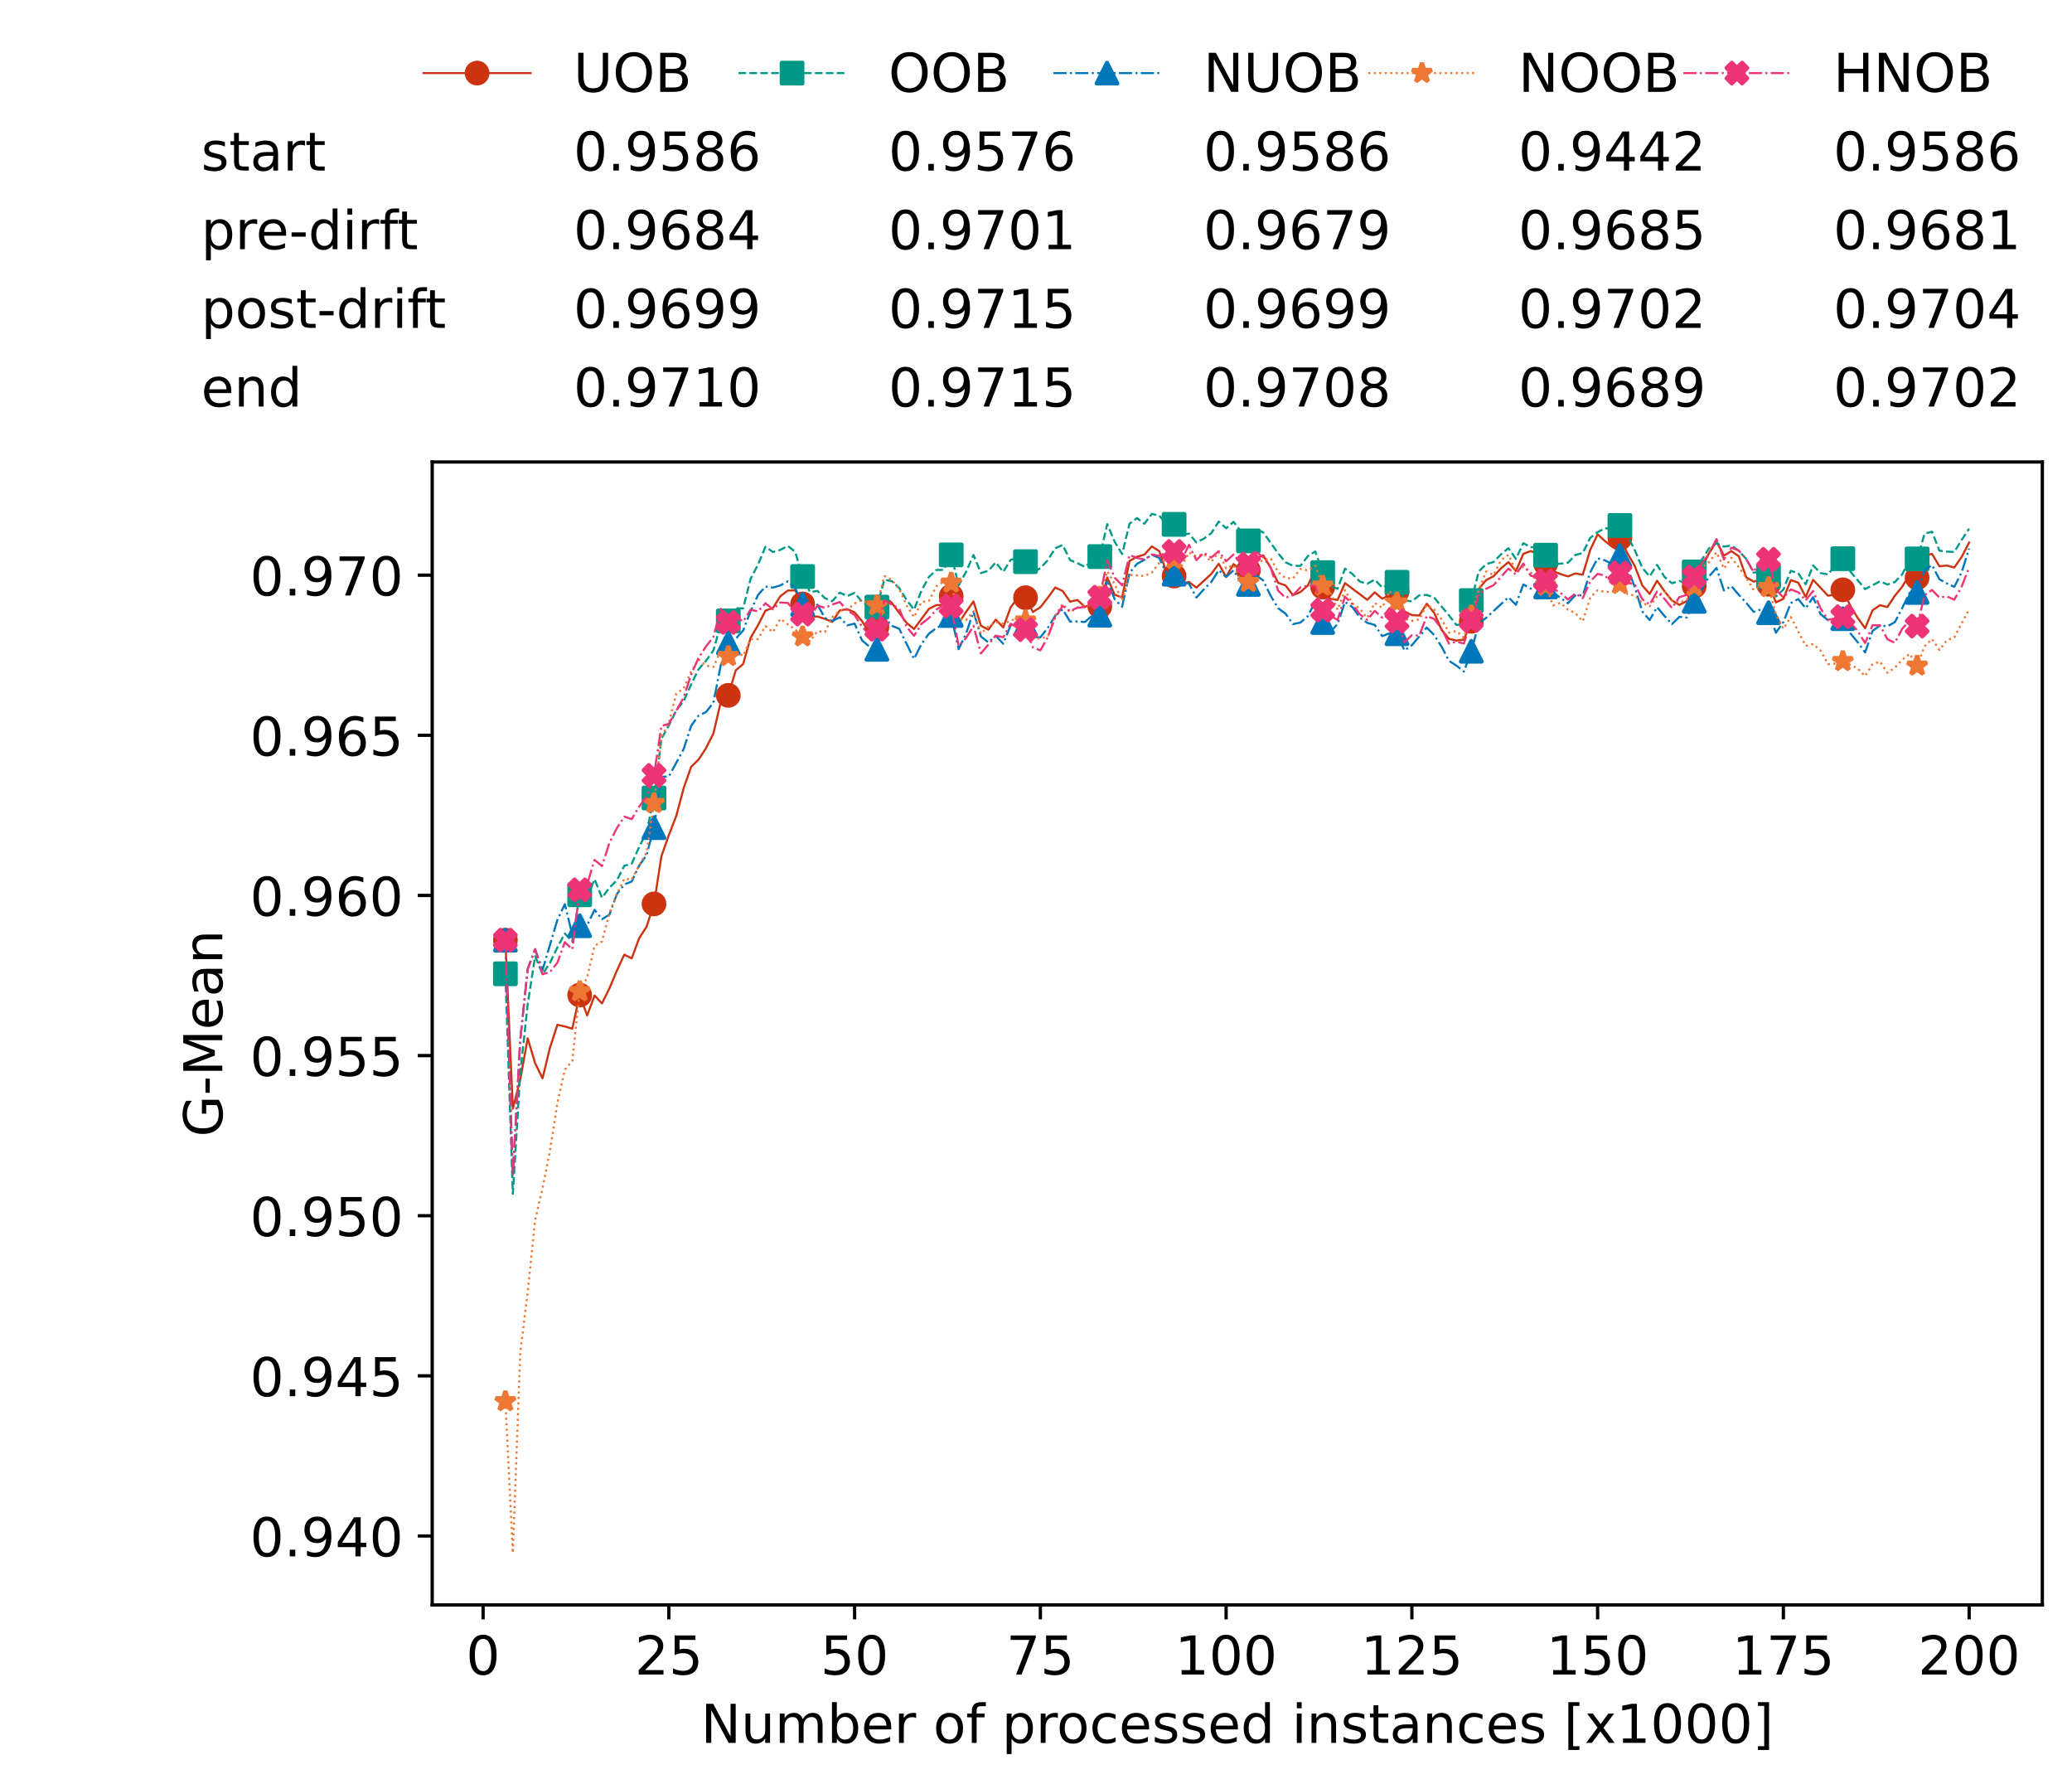 <?xml version="1.0" encoding="utf-8" standalone="no"?>
<!DOCTYPE svg PUBLIC "-//W3C//DTD SVG 1.1//EN"
  "http://www.w3.org/Graphics/SVG/1.1/DTD/svg11.dtd">
<!-- Created with matplotlib (https://matplotlib.org/) -->
<svg height="432.615pt" version="1.1" viewBox="0 0 502.65 432.615" width="502.65pt" xmlns="http://www.w3.org/2000/svg" xmlns:xlink="http://www.w3.org/1999/xlink">
 <defs>
  <style type="text/css">*{stroke-linecap:butt;stroke-linejoin:round;}</style>
 </defs>
 <g id="figure_1">
  <g id="patch_1">
   <path d="M 0 432.615 
L 502.65 432.615 
L 502.65 0 
L 0 0 
z
" style="fill:#ffffff;"/>
  </g>
  <g id="axes_1">
   <g id="patch_2">
    <path d="M 104.85 389.252 
L 495.45 389.252 
L 495.45 112.052 
L 104.85 112.052 
z
" style="fill:#ffffff;"/>
   </g>
   <g id="matplotlib.axis_1">
    <g id="xtick_1">
     <g id="line2d_1">
      <defs>
       <path d="M 0 0 
L 0 3.5 
" id="mbabd4118e7" style="stroke:#000000;stroke-width:0.8;"/>
      </defs>
      <g>
       <use style="stroke:#000000;stroke-width:0.8;" x="117.197" xlink:href="#mbabd4118e7" y="389.252"/>
      </g>
     </g>
     <g id="text_1">
      <!-- 0 -->
      <g transform="translate(113.061 406.13)scale(0.13 -0.13)">
       <defs>
        <path d="M 31.781 66.406 
Q 24.172 66.406 20.328 58.906 
Q 16.5 51.422 16.5 36.375 
Q 16.5 21.391 20.328 13.891 
Q 24.172 6.391 31.781 6.391 
Q 39.453 6.391 43.281 13.891 
Q 47.125 21.391 47.125 36.375 
Q 47.125 51.422 43.281 58.906 
Q 39.453 66.406 31.781 66.406 
z
M 31.781 74.219 
Q 44.047 74.219 50.516 64.516 
Q 56.984 54.828 56.984 36.375 
Q 56.984 17.969 50.516 8.266 
Q 44.047 -1.422 31.781 -1.422 
Q 19.531 -1.422 13.062 8.266 
Q 6.594 17.969 6.594 36.375 
Q 6.594 54.828 13.062 64.516 
Q 19.531 74.219 31.781 74.219 
z
" id="DejaVuSans-48"/>
       </defs>
       <use xlink:href="#DejaVuSans-48"/>
      </g>
     </g>
    </g>
    <g id="xtick_2">
     <g id="line2d_2">
      <g>
       <use style="stroke:#000000;stroke-width:0.8;" x="162.259" xlink:href="#mbabd4118e7" y="389.252"/>
      </g>
     </g>
     <g id="text_2">
      <!-- 25 -->
      <g transform="translate(153.988 406.13)scale(0.13 -0.13)">
       <defs>
        <path d="M 19.188 8.297 
L 53.609 8.297 
L 53.609 0 
L 7.328 0 
L 7.328 8.297 
Q 12.938 14.109 22.625 23.891 
Q 32.328 33.688 34.812 36.531 
Q 39.547 41.844 41.422 45.531 
Q 43.312 49.219 43.312 52.781 
Q 43.312 58.594 39.234 62.25 
Q 35.156 65.922 28.609 65.922 
Q 23.969 65.922 18.812 64.312 
Q 13.672 62.703 7.812 59.422 
L 7.812 69.391 
Q 13.766 71.781 18.938 73 
Q 24.125 74.219 28.422 74.219 
Q 39.75 74.219 46.484 68.547 
Q 53.219 62.891 53.219 53.422 
Q 53.219 48.922 51.531 44.891 
Q 49.859 40.875 45.406 35.406 
Q 44.188 33.984 37.641 27.219 
Q 31.109 20.453 19.188 8.297 
z
" id="DejaVuSans-50"/>
        <path d="M 10.797 72.906 
L 49.516 72.906 
L 49.516 64.594 
L 19.828 64.594 
L 19.828 46.734 
Q 21.969 47.469 24.109 47.828 
Q 26.266 48.188 28.422 48.188 
Q 40.625 48.188 47.75 41.5 
Q 54.891 34.812 54.891 23.391 
Q 54.891 11.625 47.562 5.094 
Q 40.234 -1.422 26.906 -1.422 
Q 22.312 -1.422 17.547 -0.641 
Q 12.797 0.141 7.719 1.703 
L 7.719 11.625 
Q 12.109 9.234 16.797 8.062 
Q 21.484 6.891 26.703 6.891 
Q 35.156 6.891 40.078 11.328 
Q 45.016 15.766 45.016 23.391 
Q 45.016 31 40.078 35.438 
Q 35.156 39.891 26.703 39.891 
Q 22.75 39.891 18.812 39.016 
Q 14.891 38.141 10.797 36.281 
z
" id="DejaVuSans-53"/>
       </defs>
       <use xlink:href="#DejaVuSans-50"/>
       <use x="63.623" xlink:href="#DejaVuSans-53"/>
      </g>
     </g>
    </g>
    <g id="xtick_3">
     <g id="line2d_3">
      <g>
       <use style="stroke:#000000;stroke-width:0.8;" x="207.322" xlink:href="#mbabd4118e7" y="389.252"/>
      </g>
     </g>
     <g id="text_3">
      <!-- 50 -->
      <g transform="translate(199.05 406.13)scale(0.13 -0.13)">
       <use xlink:href="#DejaVuSans-53"/>
       <use x="63.623" xlink:href="#DejaVuSans-48"/>
      </g>
     </g>
    </g>
    <g id="xtick_4">
     <g id="line2d_4">
      <g>
       <use style="stroke:#000000;stroke-width:0.8;" x="252.384" xlink:href="#mbabd4118e7" y="389.252"/>
      </g>
     </g>
     <g id="text_4">
      <!-- 75 -->
      <g transform="translate(244.113 406.13)scale(0.13 -0.13)">
       <defs>
        <path d="M 8.203 72.906 
L 55.078 72.906 
L 55.078 68.703 
L 28.609 0 
L 18.312 0 
L 43.219 64.594 
L 8.203 64.594 
z
" id="DejaVuSans-55"/>
       </defs>
       <use xlink:href="#DejaVuSans-55"/>
       <use x="63.623" xlink:href="#DejaVuSans-53"/>
      </g>
     </g>
    </g>
    <g id="xtick_5">
     <g id="line2d_5">
      <g>
       <use style="stroke:#000000;stroke-width:0.8;" x="297.446" xlink:href="#mbabd4118e7" y="389.252"/>
      </g>
     </g>
     <g id="text_5">
      <!-- 100 -->
      <g transform="translate(285.039 406.13)scale(0.13 -0.13)">
       <defs>
        <path d="M 12.406 8.297 
L 28.516 8.297 
L 28.516 63.922 
L 10.984 60.406 
L 10.984 69.391 
L 28.422 72.906 
L 38.281 72.906 
L 38.281 8.297 
L 54.391 8.297 
L 54.391 0 
L 12.406 0 
z
" id="DejaVuSans-49"/>
       </defs>
       <use xlink:href="#DejaVuSans-49"/>
       <use x="63.623" xlink:href="#DejaVuSans-48"/>
       <use x="127.246" xlink:href="#DejaVuSans-48"/>
      </g>
     </g>
    </g>
    <g id="xtick_6">
     <g id="line2d_6">
      <g>
       <use style="stroke:#000000;stroke-width:0.8;" x="342.509" xlink:href="#mbabd4118e7" y="389.252"/>
      </g>
     </g>
     <g id="text_6">
      <!-- 125 -->
      <g transform="translate(330.102 406.13)scale(0.13 -0.13)">
       <use xlink:href="#DejaVuSans-49"/>
       <use x="63.623" xlink:href="#DejaVuSans-50"/>
       <use x="127.246" xlink:href="#DejaVuSans-53"/>
      </g>
     </g>
    </g>
    <g id="xtick_7">
     <g id="line2d_7">
      <g>
       <use style="stroke:#000000;stroke-width:0.8;" x="387.571" xlink:href="#mbabd4118e7" y="389.252"/>
      </g>
     </g>
     <g id="text_7">
      <!-- 150 -->
      <g transform="translate(375.164 406.13)scale(0.13 -0.13)">
       <use xlink:href="#DejaVuSans-49"/>
       <use x="63.623" xlink:href="#DejaVuSans-53"/>
       <use x="127.246" xlink:href="#DejaVuSans-48"/>
      </g>
     </g>
    </g>
    <g id="xtick_8">
     <g id="line2d_8">
      <g>
       <use style="stroke:#000000;stroke-width:0.8;" x="432.633" xlink:href="#mbabd4118e7" y="389.252"/>
      </g>
     </g>
     <g id="text_8">
      <!-- 175 -->
      <g transform="translate(420.226 406.13)scale(0.13 -0.13)">
       <use xlink:href="#DejaVuSans-49"/>
       <use x="63.623" xlink:href="#DejaVuSans-55"/>
       <use x="127.246" xlink:href="#DejaVuSans-53"/>
      </g>
     </g>
    </g>
    <g id="xtick_9">
     <g id="line2d_9">
      <g>
       <use style="stroke:#000000;stroke-width:0.8;" x="477.695" xlink:href="#mbabd4118e7" y="389.252"/>
      </g>
     </g>
     <g id="text_9">
      <!-- 200 -->
      <g transform="translate(465.289 406.13)scale(0.13 -0.13)">
       <use xlink:href="#DejaVuSans-50"/>
       <use x="63.623" xlink:href="#DejaVuSans-48"/>
       <use x="127.246" xlink:href="#DejaVuSans-48"/>
      </g>
     </g>
    </g>
    <g id="text_10">
     <!-- Number of processed instances [x1000] -->
     <g transform="translate(170.025 422.711)scale(0.13 -0.13)">
      <defs>
       <path d="M 9.812 72.906 
L 23.094 72.906 
L 55.422 11.922 
L 55.422 72.906 
L 64.984 72.906 
L 64.984 0 
L 51.703 0 
L 19.391 60.984 
L 19.391 0 
L 9.812 0 
z
" id="DejaVuSans-78"/>
       <path d="M 8.5 21.578 
L 8.5 54.688 
L 17.484 54.688 
L 17.484 21.922 
Q 17.484 14.156 20.5 10.266 
Q 23.531 6.391 29.594 6.391 
Q 36.859 6.391 41.078 11.031 
Q 45.312 15.672 45.312 23.688 
L 45.312 54.688 
L 54.297 54.688 
L 54.297 0 
L 45.312 0 
L 45.312 8.406 
Q 42.047 3.422 37.719 1 
Q 33.406 -1.422 27.688 -1.422 
Q 18.266 -1.422 13.375 4.438 
Q 8.5 10.297 8.5 21.578 
z
M 31.109 56 
z
" id="DejaVuSans-117"/>
       <path d="M 52 44.188 
Q 55.375 50.25 60.062 53.125 
Q 64.75 56 71.094 56 
Q 79.641 56 84.281 50.016 
Q 88.922 44.047 88.922 33.016 
L 88.922 0 
L 79.891 0 
L 79.891 32.719 
Q 79.891 40.578 77.094 44.375 
Q 74.312 48.188 68.609 48.188 
Q 61.625 48.188 57.562 43.547 
Q 53.516 38.922 53.516 30.906 
L 53.516 0 
L 44.484 0 
L 44.484 32.719 
Q 44.484 40.625 41.703 44.406 
Q 38.922 48.188 33.109 48.188 
Q 26.219 48.188 22.156 43.531 
Q 18.109 38.875 18.109 30.906 
L 18.109 0 
L 9.078 0 
L 9.078 54.688 
L 18.109 54.688 
L 18.109 46.188 
Q 21.188 51.219 25.484 53.609 
Q 29.781 56 35.688 56 
Q 41.656 56 45.828 52.969 
Q 50 49.953 52 44.188 
z
" id="DejaVuSans-109"/>
       <path d="M 48.688 27.297 
Q 48.688 37.203 44.609 42.844 
Q 40.531 48.484 33.406 48.484 
Q 26.266 48.484 22.188 42.844 
Q 18.109 37.203 18.109 27.297 
Q 18.109 17.391 22.188 11.75 
Q 26.266 6.109 33.406 6.109 
Q 40.531 6.109 44.609 11.75 
Q 48.688 17.391 48.688 27.297 
z
M 18.109 46.391 
Q 20.953 51.266 25.266 53.625 
Q 29.594 56 35.594 56 
Q 45.562 56 51.781 48.094 
Q 58.016 40.188 58.016 27.297 
Q 58.016 14.406 51.781 6.484 
Q 45.562 -1.422 35.594 -1.422 
Q 29.594 -1.422 25.266 0.953 
Q 20.953 3.328 18.109 8.203 
L 18.109 0 
L 9.078 0 
L 9.078 75.984 
L 18.109 75.984 
z
" id="DejaVuSans-98"/>
       <path d="M 56.203 29.594 
L 56.203 25.203 
L 14.891 25.203 
Q 15.484 15.922 20.484 11.062 
Q 25.484 6.203 34.422 6.203 
Q 39.594 6.203 44.453 7.469 
Q 49.312 8.734 54.109 11.281 
L 54.109 2.781 
Q 49.266 0.734 44.188 -0.344 
Q 39.109 -1.422 33.891 -1.422 
Q 20.797 -1.422 13.156 6.188 
Q 5.516 13.812 5.516 26.812 
Q 5.516 40.234 12.766 48.109 
Q 20.016 56 32.328 56 
Q 43.359 56 49.781 48.891 
Q 56.203 41.797 56.203 29.594 
z
M 47.219 32.234 
Q 47.125 39.594 43.094 43.984 
Q 39.062 48.391 32.422 48.391 
Q 24.906 48.391 20.391 44.141 
Q 15.875 39.891 15.188 32.172 
z
" id="DejaVuSans-101"/>
       <path d="M 41.109 46.297 
Q 39.594 47.172 37.812 47.578 
Q 36.031 48 33.891 48 
Q 26.266 48 22.188 43.047 
Q 18.109 38.094 18.109 28.812 
L 18.109 0 
L 9.078 0 
L 9.078 54.688 
L 18.109 54.688 
L 18.109 46.188 
Q 20.953 51.172 25.484 53.578 
Q 30.031 56 36.531 56 
Q 37.453 56 38.578 55.875 
Q 39.703 55.766 41.062 55.516 
z
" id="DejaVuSans-114"/>
       <path id="DejaVuSans-32"/>
       <path d="M 30.609 48.391 
Q 23.391 48.391 19.188 42.75 
Q 14.984 37.109 14.984 27.297 
Q 14.984 17.484 19.156 11.844 
Q 23.344 6.203 30.609 6.203 
Q 37.797 6.203 41.984 11.859 
Q 46.188 17.531 46.188 27.297 
Q 46.188 37.016 41.984 42.703 
Q 37.797 48.391 30.609 48.391 
z
M 30.609 56 
Q 42.328 56 49.016 48.375 
Q 55.719 40.766 55.719 27.297 
Q 55.719 13.875 49.016 6.219 
Q 42.328 -1.422 30.609 -1.422 
Q 18.844 -1.422 12.172 6.219 
Q 5.516 13.875 5.516 27.297 
Q 5.516 40.766 12.172 48.375 
Q 18.844 56 30.609 56 
z
" id="DejaVuSans-111"/>
       <path d="M 37.109 75.984 
L 37.109 68.5 
L 28.516 68.5 
Q 23.688 68.5 21.797 66.547 
Q 19.922 64.594 19.922 59.516 
L 19.922 54.688 
L 34.719 54.688 
L 34.719 47.703 
L 19.922 47.703 
L 19.922 0 
L 10.891 0 
L 10.891 47.703 
L 2.297 47.703 
L 2.297 54.688 
L 10.891 54.688 
L 10.891 58.5 
Q 10.891 67.625 15.141 71.797 
Q 19.391 75.984 28.609 75.984 
z
" id="DejaVuSans-102"/>
       <path d="M 18.109 8.203 
L 18.109 -20.797 
L 9.078 -20.797 
L 9.078 54.688 
L 18.109 54.688 
L 18.109 46.391 
Q 20.953 51.266 25.266 53.625 
Q 29.594 56 35.594 56 
Q 45.562 56 51.781 48.094 
Q 58.016 40.188 58.016 27.297 
Q 58.016 14.406 51.781 6.484 
Q 45.562 -1.422 35.594 -1.422 
Q 29.594 -1.422 25.266 0.953 
Q 20.953 3.328 18.109 8.203 
z
M 48.688 27.297 
Q 48.688 37.203 44.609 42.844 
Q 40.531 48.484 33.406 48.484 
Q 26.266 48.484 22.188 42.844 
Q 18.109 37.203 18.109 27.297 
Q 18.109 17.391 22.188 11.75 
Q 26.266 6.109 33.406 6.109 
Q 40.531 6.109 44.609 11.75 
Q 48.688 17.391 48.688 27.297 
z
" id="DejaVuSans-112"/>
       <path d="M 48.781 52.594 
L 48.781 44.188 
Q 44.969 46.297 41.141 47.344 
Q 37.312 48.391 33.406 48.391 
Q 24.656 48.391 19.812 42.844 
Q 14.984 37.312 14.984 27.297 
Q 14.984 17.281 19.812 11.734 
Q 24.656 6.203 33.406 6.203 
Q 37.312 6.203 41.141 7.25 
Q 44.969 8.297 48.781 10.406 
L 48.781 2.094 
Q 45.016 0.344 40.984 -0.531 
Q 36.969 -1.422 32.422 -1.422 
Q 20.062 -1.422 12.781 6.344 
Q 5.516 14.109 5.516 27.297 
Q 5.516 40.672 12.859 48.328 
Q 20.219 56 33.016 56 
Q 37.156 56 41.109 55.141 
Q 45.062 54.297 48.781 52.594 
z
" id="DejaVuSans-99"/>
       <path d="M 44.281 53.078 
L 44.281 44.578 
Q 40.484 46.531 36.375 47.5 
Q 32.281 48.484 27.875 48.484 
Q 21.188 48.484 17.844 46.438 
Q 14.5 44.391 14.5 40.281 
Q 14.5 37.156 16.891 35.375 
Q 19.281 33.594 26.516 31.984 
L 29.594 31.297 
Q 39.156 29.25 43.188 25.516 
Q 47.219 21.781 47.219 15.094 
Q 47.219 7.469 41.188 3.016 
Q 35.156 -1.422 24.609 -1.422 
Q 20.219 -1.422 15.453 -0.562 
Q 10.688 0.297 5.422 2 
L 5.422 11.281 
Q 10.406 8.688 15.234 7.391 
Q 20.062 6.109 24.812 6.109 
Q 31.156 6.109 34.562 8.281 
Q 37.984 10.453 37.984 14.406 
Q 37.984 18.062 35.516 20.016 
Q 33.062 21.969 24.703 23.781 
L 21.578 24.516 
Q 13.234 26.266 9.516 29.906 
Q 5.812 33.547 5.812 39.891 
Q 5.812 47.609 11.281 51.797 
Q 16.75 56 26.812 56 
Q 31.781 56 36.172 55.266 
Q 40.578 54.547 44.281 53.078 
z
" id="DejaVuSans-115"/>
       <path d="M 45.406 46.391 
L 45.406 75.984 
L 54.391 75.984 
L 54.391 0 
L 45.406 0 
L 45.406 8.203 
Q 42.578 3.328 38.25 0.953 
Q 33.938 -1.422 27.875 -1.422 
Q 17.969 -1.422 11.734 6.484 
Q 5.516 14.406 5.516 27.297 
Q 5.516 40.188 11.734 48.094 
Q 17.969 56 27.875 56 
Q 33.938 56 38.25 53.625 
Q 42.578 51.266 45.406 46.391 
z
M 14.797 27.297 
Q 14.797 17.391 18.875 11.75 
Q 22.953 6.109 30.078 6.109 
Q 37.203 6.109 41.297 11.75 
Q 45.406 17.391 45.406 27.297 
Q 45.406 37.203 41.297 42.844 
Q 37.203 48.484 30.078 48.484 
Q 22.953 48.484 18.875 42.844 
Q 14.797 37.203 14.797 27.297 
z
" id="DejaVuSans-100"/>
       <path d="M 9.422 54.688 
L 18.406 54.688 
L 18.406 0 
L 9.422 0 
z
M 9.422 75.984 
L 18.406 75.984 
L 18.406 64.594 
L 9.422 64.594 
z
" id="DejaVuSans-105"/>
       <path d="M 54.891 33.016 
L 54.891 0 
L 45.906 0 
L 45.906 32.719 
Q 45.906 40.484 42.875 44.328 
Q 39.844 48.188 33.797 48.188 
Q 26.516 48.188 22.312 43.547 
Q 18.109 38.922 18.109 30.906 
L 18.109 0 
L 9.078 0 
L 9.078 54.688 
L 18.109 54.688 
L 18.109 46.188 
Q 21.344 51.125 25.703 53.562 
Q 30.078 56 35.797 56 
Q 45.219 56 50.047 50.172 
Q 54.891 44.344 54.891 33.016 
z
" id="DejaVuSans-110"/>
       <path d="M 18.312 70.219 
L 18.312 54.688 
L 36.812 54.688 
L 36.812 47.703 
L 18.312 47.703 
L 18.312 18.016 
Q 18.312 11.328 20.141 9.422 
Q 21.969 7.516 27.594 7.516 
L 36.812 7.516 
L 36.812 0 
L 27.594 0 
Q 17.188 0 13.234 3.875 
Q 9.281 7.766 9.281 18.016 
L 9.281 47.703 
L 2.688 47.703 
L 2.688 54.688 
L 9.281 54.688 
L 9.281 70.219 
z
" id="DejaVuSans-116"/>
       <path d="M 34.281 27.484 
Q 23.391 27.484 19.188 25 
Q 14.984 22.516 14.984 16.5 
Q 14.984 11.719 18.141 8.906 
Q 21.297 6.109 26.703 6.109 
Q 34.188 6.109 38.703 11.406 
Q 43.219 16.703 43.219 25.484 
L 43.219 27.484 
z
M 52.203 31.203 
L 52.203 0 
L 43.219 0 
L 43.219 8.297 
Q 40.141 3.328 35.547 0.953 
Q 30.953 -1.422 24.312 -1.422 
Q 15.922 -1.422 10.953 3.297 
Q 6 8.016 6 15.922 
Q 6 25.141 12.172 29.828 
Q 18.359 34.516 30.609 34.516 
L 43.219 34.516 
L 43.219 35.406 
Q 43.219 41.609 39.141 45 
Q 35.062 48.391 27.688 48.391 
Q 23 48.391 18.547 47.266 
Q 14.109 46.141 10.016 43.891 
L 10.016 52.203 
Q 14.938 54.109 19.578 55.047 
Q 24.219 56 28.609 56 
Q 40.484 56 46.344 49.844 
Q 52.203 43.703 52.203 31.203 
z
" id="DejaVuSans-97"/>
       <path d="M 8.594 75.984 
L 29.297 75.984 
L 29.297 69 
L 17.578 69 
L 17.578 -6.203 
L 29.297 -6.203 
L 29.297 -13.188 
L 8.594 -13.188 
z
" id="DejaVuSans-91"/>
       <path d="M 54.891 54.688 
L 35.109 28.078 
L 55.906 0 
L 45.312 0 
L 29.391 21.484 
L 13.484 0 
L 2.875 0 
L 24.125 28.609 
L 4.688 54.688 
L 15.281 54.688 
L 29.781 35.203 
L 44.281 54.688 
z
" id="DejaVuSans-120"/>
       <path d="M 30.422 75.984 
L 30.422 -13.188 
L 9.719 -13.188 
L 9.719 -6.203 
L 21.391 -6.203 
L 21.391 69 
L 9.719 69 
L 9.719 75.984 
z
" id="DejaVuSans-93"/>
      </defs>
      <use xlink:href="#DejaVuSans-78"/>
      <use x="74.805" xlink:href="#DejaVuSans-117"/>
      <use x="138.184" xlink:href="#DejaVuSans-109"/>
      <use x="235.596" xlink:href="#DejaVuSans-98"/>
      <use x="299.072" xlink:href="#DejaVuSans-101"/>
      <use x="360.596" xlink:href="#DejaVuSans-114"/>
      <use x="401.709" xlink:href="#DejaVuSans-32"/>
      <use x="433.496" xlink:href="#DejaVuSans-111"/>
      <use x="494.678" xlink:href="#DejaVuSans-102"/>
      <use x="529.883" xlink:href="#DejaVuSans-32"/>
      <use x="561.67" xlink:href="#DejaVuSans-112"/>
      <use x="625.146" xlink:href="#DejaVuSans-114"/>
      <use x="664.01" xlink:href="#DejaVuSans-111"/>
      <use x="725.191" xlink:href="#DejaVuSans-99"/>
      <use x="780.172" xlink:href="#DejaVuSans-101"/>
      <use x="841.695" xlink:href="#DejaVuSans-115"/>
      <use x="893.795" xlink:href="#DejaVuSans-115"/>
      <use x="945.895" xlink:href="#DejaVuSans-101"/>
      <use x="1007.418" xlink:href="#DejaVuSans-100"/>
      <use x="1070.895" xlink:href="#DejaVuSans-32"/>
      <use x="1102.682" xlink:href="#DejaVuSans-105"/>
      <use x="1130.465" xlink:href="#DejaVuSans-110"/>
      <use x="1193.844" xlink:href="#DejaVuSans-115"/>
      <use x="1245.943" xlink:href="#DejaVuSans-116"/>
      <use x="1285.152" xlink:href="#DejaVuSans-97"/>
      <use x="1346.432" xlink:href="#DejaVuSans-110"/>
      <use x="1409.811" xlink:href="#DejaVuSans-99"/>
      <use x="1464.791" xlink:href="#DejaVuSans-101"/>
      <use x="1526.314" xlink:href="#DejaVuSans-115"/>
      <use x="1578.414" xlink:href="#DejaVuSans-32"/>
      <use x="1610.201" xlink:href="#DejaVuSans-91"/>
      <use x="1649.215" xlink:href="#DejaVuSans-120"/>
      <use x="1708.395" xlink:href="#DejaVuSans-49"/>
      <use x="1772.018" xlink:href="#DejaVuSans-48"/>
      <use x="1835.641" xlink:href="#DejaVuSans-48"/>
      <use x="1899.264" xlink:href="#DejaVuSans-48"/>
      <use x="1962.887" xlink:href="#DejaVuSans-93"/>
     </g>
    </g>
   </g>
   <g id="matplotlib.axis_2">
    <g id="ytick_1">
     <g id="line2d_10">
      <defs>
       <path d="M 0 0 
L -3.5 0 
" id="m71b9e2fb0a" style="stroke:#000000;stroke-width:0.8;"/>
      </defs>
      <g>
       <use style="stroke:#000000;stroke-width:0.8;" x="104.85" xlink:href="#m71b9e2fb0a" y="372.531"/>
      </g>
     </g>
     <g id="text_11">
      <!-- 0.940 -->
      <g transform="translate(60.633 377.47)scale(0.13 -0.13)">
       <defs>
        <path d="M 10.688 12.406 
L 21 12.406 
L 21 0 
L 10.688 0 
z
" id="DejaVuSans-46"/>
        <path d="M 10.984 1.516 
L 10.984 10.5 
Q 14.703 8.734 18.5 7.812 
Q 22.312 6.891 25.984 6.891 
Q 35.75 6.891 40.891 13.453 
Q 46.047 20.016 46.781 33.406 
Q 43.953 29.203 39.594 26.953 
Q 35.25 24.703 29.984 24.703 
Q 19.047 24.703 12.672 31.312 
Q 6.297 37.938 6.297 49.422 
Q 6.297 60.641 12.938 67.422 
Q 19.578 74.219 30.609 74.219 
Q 43.266 74.219 49.922 64.516 
Q 56.594 54.828 56.594 36.375 
Q 56.594 19.141 48.406 8.859 
Q 40.234 -1.422 26.422 -1.422 
Q 22.703 -1.422 18.891 -0.688 
Q 15.094 0.047 10.984 1.516 
z
M 30.609 32.422 
Q 37.25 32.422 41.125 36.953 
Q 45.016 41.5 45.016 49.422 
Q 45.016 57.281 41.125 61.844 
Q 37.25 66.406 30.609 66.406 
Q 23.969 66.406 20.094 61.844 
Q 16.219 57.281 16.219 49.422 
Q 16.219 41.5 20.094 36.953 
Q 23.969 32.422 30.609 32.422 
z
" id="DejaVuSans-57"/>
        <path d="M 37.797 64.312 
L 12.891 25.391 
L 37.797 25.391 
z
M 35.203 72.906 
L 47.609 72.906 
L 47.609 25.391 
L 58.016 25.391 
L 58.016 17.188 
L 47.609 17.188 
L 47.609 0 
L 37.797 0 
L 37.797 17.188 
L 4.891 17.188 
L 4.891 26.703 
z
" id="DejaVuSans-52"/>
       </defs>
       <use xlink:href="#DejaVuSans-48"/>
       <use x="63.623" xlink:href="#DejaVuSans-46"/>
       <use x="95.41" xlink:href="#DejaVuSans-57"/>
       <use x="159.033" xlink:href="#DejaVuSans-52"/>
       <use x="222.656" xlink:href="#DejaVuSans-48"/>
      </g>
     </g>
    </g>
    <g id="ytick_2">
     <g id="line2d_11">
      <g>
       <use style="stroke:#000000;stroke-width:0.8;" x="104.85" xlink:href="#m71b9e2fb0a" y="333.691"/>
      </g>
     </g>
     <g id="text_12">
      <!-- 0.945 -->
      <g transform="translate(60.633 338.63)scale(0.13 -0.13)">
       <use xlink:href="#DejaVuSans-48"/>
       <use x="63.623" xlink:href="#DejaVuSans-46"/>
       <use x="95.41" xlink:href="#DejaVuSans-57"/>
       <use x="159.033" xlink:href="#DejaVuSans-52"/>
       <use x="222.656" xlink:href="#DejaVuSans-53"/>
      </g>
     </g>
    </g>
    <g id="ytick_3">
     <g id="line2d_12">
      <g>
       <use style="stroke:#000000;stroke-width:0.8;" x="104.85" xlink:href="#m71b9e2fb0a" y="294.852"/>
      </g>
     </g>
     <g id="text_13">
      <!-- 0.950 -->
      <g transform="translate(60.633 299.791)scale(0.13 -0.13)">
       <use xlink:href="#DejaVuSans-48"/>
       <use x="63.623" xlink:href="#DejaVuSans-46"/>
       <use x="95.41" xlink:href="#DejaVuSans-57"/>
       <use x="159.033" xlink:href="#DejaVuSans-53"/>
       <use x="222.656" xlink:href="#DejaVuSans-48"/>
      </g>
     </g>
    </g>
    <g id="ytick_4">
     <g id="line2d_13">
      <g>
       <use style="stroke:#000000;stroke-width:0.8;" x="104.85" xlink:href="#m71b9e2fb0a" y="256.012"/>
      </g>
     </g>
     <g id="text_14">
      <!-- 0.955 -->
      <g transform="translate(60.633 260.951)scale(0.13 -0.13)">
       <use xlink:href="#DejaVuSans-48"/>
       <use x="63.623" xlink:href="#DejaVuSans-46"/>
       <use x="95.41" xlink:href="#DejaVuSans-57"/>
       <use x="159.033" xlink:href="#DejaVuSans-53"/>
       <use x="222.656" xlink:href="#DejaVuSans-53"/>
      </g>
     </g>
    </g>
    <g id="ytick_5">
     <g id="line2d_14">
      <g>
       <use style="stroke:#000000;stroke-width:0.8;" x="104.85" xlink:href="#m71b9e2fb0a" y="217.173"/>
      </g>
     </g>
     <g id="text_15">
      <!-- 0.960 -->
      <g transform="translate(60.633 222.112)scale(0.13 -0.13)">
       <defs>
        <path d="M 33.016 40.375 
Q 26.375 40.375 22.484 35.828 
Q 18.609 31.297 18.609 23.391 
Q 18.609 15.531 22.484 10.953 
Q 26.375 6.391 33.016 6.391 
Q 39.656 6.391 43.531 10.953 
Q 47.406 15.531 47.406 23.391 
Q 47.406 31.297 43.531 35.828 
Q 39.656 40.375 33.016 40.375 
z
M 52.594 71.297 
L 52.594 62.312 
Q 48.875 64.062 45.094 64.984 
Q 41.312 65.922 37.594 65.922 
Q 27.828 65.922 22.672 59.328 
Q 17.531 52.734 16.797 39.406 
Q 19.672 43.656 24.016 45.922 
Q 28.375 48.188 33.594 48.188 
Q 44.578 48.188 50.953 41.516 
Q 57.328 34.859 57.328 23.391 
Q 57.328 12.156 50.688 5.359 
Q 44.047 -1.422 33.016 -1.422 
Q 20.359 -1.422 13.672 8.266 
Q 6.984 17.969 6.984 36.375 
Q 6.984 53.656 15.188 63.938 
Q 23.391 74.219 37.203 74.219 
Q 40.922 74.219 44.703 73.484 
Q 48.484 72.75 52.594 71.297 
z
" id="DejaVuSans-54"/>
       </defs>
       <use xlink:href="#DejaVuSans-48"/>
       <use x="63.623" xlink:href="#DejaVuSans-46"/>
       <use x="95.41" xlink:href="#DejaVuSans-57"/>
       <use x="159.033" xlink:href="#DejaVuSans-54"/>
       <use x="222.656" xlink:href="#DejaVuSans-48"/>
      </g>
     </g>
    </g>
    <g id="ytick_6">
     <g id="line2d_15">
      <g>
       <use style="stroke:#000000;stroke-width:0.8;" x="104.85" xlink:href="#m71b9e2fb0a" y="178.334"/>
      </g>
     </g>
     <g id="text_16">
      <!-- 0.965 -->
      <g transform="translate(60.633 183.273)scale(0.13 -0.13)">
       <use xlink:href="#DejaVuSans-48"/>
       <use x="63.623" xlink:href="#DejaVuSans-46"/>
       <use x="95.41" xlink:href="#DejaVuSans-57"/>
       <use x="159.033" xlink:href="#DejaVuSans-54"/>
       <use x="222.656" xlink:href="#DejaVuSans-53"/>
      </g>
     </g>
    </g>
    <g id="ytick_7">
     <g id="line2d_16">
      <g>
       <use style="stroke:#000000;stroke-width:0.8;" x="104.85" xlink:href="#m71b9e2fb0a" y="139.494"/>
      </g>
     </g>
     <g id="text_17">
      <!-- 0.970 -->
      <g transform="translate(60.633 144.433)scale(0.13 -0.13)">
       <use xlink:href="#DejaVuSans-48"/>
       <use x="63.623" xlink:href="#DejaVuSans-46"/>
       <use x="95.41" xlink:href="#DejaVuSans-57"/>
       <use x="159.033" xlink:href="#DejaVuSans-55"/>
       <use x="222.656" xlink:href="#DejaVuSans-48"/>
      </g>
     </g>
    </g>
    <g id="text_18">
     <!-- G-Mean -->
     <g transform="translate(53.93 275.744)rotate(-90)scale(0.13 -0.13)">
      <defs>
       <path d="M 59.516 10.406 
L 59.516 29.984 
L 43.406 29.984 
L 43.406 38.094 
L 69.281 38.094 
L 69.281 6.781 
Q 63.578 2.734 56.688 0.656 
Q 49.812 -1.422 42 -1.422 
Q 24.906 -1.422 15.25 8.562 
Q 5.609 18.562 5.609 36.375 
Q 5.609 54.25 15.25 64.234 
Q 24.906 74.219 42 74.219 
Q 49.125 74.219 55.547 72.453 
Q 61.969 70.703 67.391 67.281 
L 67.391 56.781 
Q 61.922 61.422 55.766 63.766 
Q 49.609 66.109 42.828 66.109 
Q 29.438 66.109 22.719 58.641 
Q 16.016 51.172 16.016 36.375 
Q 16.016 21.625 22.719 14.156 
Q 29.438 6.688 42.828 6.688 
Q 48.047 6.688 52.141 7.594 
Q 56.25 8.5 59.516 10.406 
z
" id="DejaVuSans-71"/>
       <path d="M 4.891 31.391 
L 31.203 31.391 
L 31.203 23.391 
L 4.891 23.391 
z
" id="DejaVuSans-45"/>
       <path d="M 9.812 72.906 
L 24.516 72.906 
L 43.109 23.297 
L 61.812 72.906 
L 76.516 72.906 
L 76.516 0 
L 66.891 0 
L 66.891 64.016 
L 48.094 14.016 
L 38.188 14.016 
L 19.391 64.016 
L 19.391 0 
L 9.812 0 
z
" id="DejaVuSans-77"/>
      </defs>
      <use xlink:href="#DejaVuSans-71"/>
      <use x="77.49" xlink:href="#DejaVuSans-45"/>
      <use x="113.574" xlink:href="#DejaVuSans-77"/>
      <use x="199.854" xlink:href="#DejaVuSans-101"/>
      <use x="261.377" xlink:href="#DejaVuSans-97"/>
      <use x="322.656" xlink:href="#DejaVuSans-110"/>
     </g>
    </g>
   </g>
   <g id="line2d_17"/>
   <g id="line2d_18"/>
   <g id="line2d_19"/>
   <g id="line2d_20"/>
   <g id="line2d_21"/>
   <g id="line2d_22">
    <path clip-path="url(#p5052f09370)" d="M 122.605 228.027 
L 124.407 268.887 
L 126.21 261.846 
L 128.012 251.825 
L 129.815 257.855 
L 131.617 261.526 
L 133.419 254.096 
L 135.222 248.543 
L 137.024 248.955 
L 138.827 249.487 
L 140.629 241.339 
L 142.432 246.289 
L 144.234 241.438 
L 146.037 243.354 
L 147.839 239.714 
L 149.642 235.427 
L 151.444 231.528 
L 153.247 232.435 
L 155.049 227.556 
L 156.852 224.771 
L 158.654 219.231 
L 160.457 207.637 
L 162.259 202.537 
L 164.062 197.872 
L 165.864 191.105 
L 167.667 185.985 
L 169.469 184.216 
L 171.272 181.46 
L 173.074 177.873 
L 174.877 170.142 
L 176.679 168.642 
L 178.482 162.579 
L 180.284 161.04 
L 182.087 154.706 
L 183.889 151.627 
L 185.692 148.096 
L 187.494 147.461 
L 189.297 144.615 
L 191.099 143.242 
L 192.902 143.163 
L 194.704 146.472 
L 196.507 149.492 
L 198.309 149.539 
L 200.112 150.092 
L 201.914 150.83 
L 203.717 148.042 
L 205.519 147.749 
L 207.322 148.509 
L 209.124 150.675 
L 210.927 153.454 
L 212.729 152.084 
L 214.532 144.724 
L 216.334 146.198 
L 219.939 151.071 
L 221.742 152.552 
L 225.347 147.666 
L 227.149 146.754 
L 228.952 146.736 
L 230.754 144.592 
L 232.557 151.198 
L 234.359 148.396 
L 236.162 145.864 
L 237.964 151.757 
L 239.767 152.72 
L 241.569 150.27 
L 243.372 152.178 
L 245.174 147.316 
L 246.976 144.878 
L 248.779 144.958 
L 250.581 148.421 
L 252.384 147.28 
L 254.186 144.977 
L 255.989 142.491 
L 257.791 143.344 
L 259.594 145.916 
L 261.396 145.518 
L 263.199 147.216 
L 265.001 146.346 
L 266.804 147.072 
L 268.606 140.034 
L 270.409 144.253 
L 272.211 144.886 
L 274.014 136.049 
L 275.816 135.032 
L 277.619 134.517 
L 279.421 132.526 
L 281.224 133.665 
L 283.026 139.005 
L 284.829 139.718 
L 286.631 141.522 
L 288.434 141.144 
L 290.236 142.526 
L 293.841 139.216 
L 295.644 136.736 
L 297.446 139.926 
L 299.249 136.802 
L 301.051 138.25 
L 302.854 138.314 
L 304.656 135.392 
L 306.459 134.707 
L 308.261 137.694 
L 310.064 141.358 
L 311.866 141.994 
L 313.669 144.354 
L 315.471 143.581 
L 317.274 141.999 
L 319.076 138.105 
L 320.879 142.385 
L 322.681 145.229 
L 324.484 145.511 
L 326.286 141.428 
L 331.694 145.483 
L 333.496 143.673 
L 335.299 145.202 
L 338.904 143.489 
L 340.706 148.281 
L 342.509 149.187 
L 344.311 149.284 
L 346.114 146.422 
L 347.916 148.634 
L 349.719 152.763 
L 351.521 154.948 
L 353.324 155.356 
L 355.126 155.122 
L 356.928 150.677 
L 358.731 142.845 
L 360.533 140.683 
L 362.336 139.746 
L 364.138 137.843 
L 365.941 136.331 
L 367.743 138.518 
L 369.546 134.329 
L 371.348 133.643 
L 373.151 134.389 
L 374.953 136.738 
L 376.756 138.484 
L 378.558 139.227 
L 380.361 139.8 
L 382.163 139.085 
L 383.966 139.385 
L 385.768 133.374 
L 387.571 129.592 
L 389.373 131.244 
L 391.176 132.653 
L 392.978 130.545 
L 394.781 134.153 
L 396.583 137.262 
L 398.386 141.955 
L 400.188 144.048 
L 401.991 140.838 
L 403.793 143.397 
L 405.596 145.625 
L 407.398 146.712 
L 409.201 145.788 
L 411.003 142.18 
L 412.806 137.832 
L 414.608 134.149 
L 416.411 131.349 
L 418.213 134.759 
L 420.016 133.659 
L 421.818 134.912 
L 423.621 140.019 
L 425.423 141.066 
L 427.226 140.588 
L 429.028 141.702 
L 430.831 146.102 
L 432.633 145.236 
L 434.436 140.691 
L 436.238 141.307 
L 438.041 144.775 
L 439.843 140.622 
L 443.448 144.475 
L 445.251 144.222 
L 447.053 143.055 
L 448.856 146.905 
L 450.658 149.865 
L 452.461 152.352 
L 454.263 148.029 
L 456.066 146.782 
L 457.868 147.236 
L 459.671 144.498 
L 461.473 142.282 
L 463.276 139.294 
L 465.078 140.131 
L 466.881 134.827 
L 468.683 134.321 
L 470.485 137.345 
L 472.288 137.159 
L 474.09 137.649 
L 475.893 135.058 
L 477.695 131.597 
L 477.695 131.597 
" style="fill:none;stroke:#cc3311;stroke-linecap:square;stroke-width:0.5;"/>
    <defs>
     <path d="M 0 2.5 
C 0.663 2.5 1.299 2.237 1.768 1.768 
C 2.237 1.299 2.5 0.663 2.5 0 
C 2.5 -0.663 2.237 -1.299 1.768 -1.768 
C 1.299 -2.237 0.663 -2.5 0 -2.5 
C -0.663 -2.5 -1.299 -2.237 -1.768 -1.768 
C -2.237 -1.299 -2.5 -0.663 -2.5 0 
C -2.5 0.663 -2.237 1.299 -1.768 1.768 
C -1.299 2.237 -0.663 2.5 0 2.5 
z
" id="mce81ee06ac" style="stroke:#cc3311;"/>
    </defs>
    <g clip-path="url(#p5052f09370)">
     <use style="fill:#cc3311;stroke:#cc3311;" x="122.605" xlink:href="#mce81ee06ac" y="228.027"/>
     <use style="fill:#cc3311;stroke:#cc3311;" x="140.629" xlink:href="#mce81ee06ac" y="241.339"/>
     <use style="fill:#cc3311;stroke:#cc3311;" x="158.654" xlink:href="#mce81ee06ac" y="219.231"/>
     <use style="fill:#cc3311;stroke:#cc3311;" x="176.679" xlink:href="#mce81ee06ac" y="168.642"/>
     <use style="fill:#cc3311;stroke:#cc3311;" x="194.704" xlink:href="#mce81ee06ac" y="146.472"/>
     <use style="fill:#cc3311;stroke:#cc3311;" x="212.729" xlink:href="#mce81ee06ac" y="152.084"/>
     <use style="fill:#cc3311;stroke:#cc3311;" x="230.754" xlink:href="#mce81ee06ac" y="144.592"/>
     <use style="fill:#cc3311;stroke:#cc3311;" x="248.779" xlink:href="#mce81ee06ac" y="144.958"/>
     <use style="fill:#cc3311;stroke:#cc3311;" x="266.804" xlink:href="#mce81ee06ac" y="147.072"/>
     <use style="fill:#cc3311;stroke:#cc3311;" x="284.829" xlink:href="#mce81ee06ac" y="139.718"/>
     <use style="fill:#cc3311;stroke:#cc3311;" x="302.854" xlink:href="#mce81ee06ac" y="138.314"/>
     <use style="fill:#cc3311;stroke:#cc3311;" x="320.879" xlink:href="#mce81ee06ac" y="142.385"/>
     <use style="fill:#cc3311;stroke:#cc3311;" x="338.904" xlink:href="#mce81ee06ac" y="143.489"/>
     <use style="fill:#cc3311;stroke:#cc3311;" x="356.928" xlink:href="#mce81ee06ac" y="150.677"/>
     <use style="fill:#cc3311;stroke:#cc3311;" x="374.953" xlink:href="#mce81ee06ac" y="136.738"/>
     <use style="fill:#cc3311;stroke:#cc3311;" x="392.978" xlink:href="#mce81ee06ac" y="130.545"/>
     <use style="fill:#cc3311;stroke:#cc3311;" x="411.003" xlink:href="#mce81ee06ac" y="142.18"/>
     <use style="fill:#cc3311;stroke:#cc3311;" x="429.028" xlink:href="#mce81ee06ac" y="141.702"/>
     <use style="fill:#cc3311;stroke:#cc3311;" x="447.053" xlink:href="#mce81ee06ac" y="143.055"/>
     <use style="fill:#cc3311;stroke:#cc3311;" x="465.078" xlink:href="#mce81ee06ac" y="140.131"/>
    </g>
   </g>
   <g id="line2d_23"/>
   <g id="line2d_24"/>
   <g id="line2d_25"/>
   <g id="line2d_26"/>
   <g id="line2d_27">
    <path clip-path="url(#p5052f09370)" d="M 122.605 236.178 
L 124.407 289.55 
L 126.21 260.294 
L 128.012 243.573 
L 129.815 231.911 
L 131.617 236.28 
L 133.419 233.507 
L 135.222 229.76 
L 137.024 226.404 
L 138.827 228.337 
L 140.629 217.011 
L 142.432 217.665 
L 144.234 213.233 
L 146.037 217.744 
L 147.839 215.281 
L 149.642 213.524 
L 151.444 209.977 
L 153.247 209.484 
L 155.049 205.427 
L 156.852 201.813 
L 158.654 193.551 
L 160.457 179.152 
L 162.259 175.963 
L 164.062 172.31 
L 165.864 169.988 
L 167.667 166.004 
L 169.469 162.313 
L 171.272 160.25 
L 173.074 157.743 
L 174.877 151.219 
L 176.679 150.587 
L 178.482 147.555 
L 180.284 147.537 
L 182.087 140.398 
L 183.889 136.94 
L 185.692 132.612 
L 187.494 133.874 
L 189.297 133.365 
L 191.099 132.395 
L 192.902 133.835 
L 194.704 139.829 
L 196.507 143.607 
L 198.309 143.325 
L 200.112 145.069 
L 201.914 145.817 
L 203.717 143.724 
L 205.519 144.586 
L 207.322 143.78 
L 209.124 145.948 
L 210.927 147.169 
L 212.729 147.246 
L 214.532 140.632 
L 216.334 140.944 
L 218.137 142.592 
L 219.939 145.506 
L 221.742 147.868 
L 223.544 143.231 
L 225.347 139.947 
L 227.149 138.238 
L 228.952 138.227 
L 230.754 134.568 
L 232.557 141.969 
L 234.359 138.688 
L 236.162 134.593 
L 237.964 138.985 
L 239.767 138.426 
L 241.569 136.401 
L 243.372 138.713 
L 245.174 135.783 
L 246.976 135.295 
L 248.779 136.226 
L 250.581 138.929 
L 252.384 137.785 
L 254.186 135.859 
L 255.989 132.982 
L 257.791 132.17 
L 259.594 135.855 
L 261.396 136.603 
L 263.199 137.495 
L 265.001 135.844 
L 266.804 134.988 
L 268.606 127.118 
L 270.409 131.396 
L 272.211 134.388 
L 274.014 127.025 
L 275.816 125.64 
L 277.619 127.033 
L 279.421 124.652 
L 281.224 125.014 
L 283.026 127.203 
L 284.829 127.176 
L 286.631 129.757 
L 288.434 129.406 
L 290.236 131.565 
L 292.039 130.642 
L 293.841 129.315 
L 295.644 126.494 
L 297.446 128.126 
L 299.249 126.569 
L 302.854 131.188 
L 304.656 128.295 
L 306.459 129.134 
L 310.064 134.197 
L 311.866 136.378 
L 313.669 137.223 
L 315.471 137.231 
L 317.274 134.89 
L 319.076 133.753 
L 320.879 138.879 
L 322.681 142.117 
L 324.484 142.797 
L 326.286 137.922 
L 328.089 139.218 
L 329.891 141.053 
L 331.694 141.586 
L 333.496 140.567 
L 335.299 142.494 
L 337.101 141.671 
L 338.904 141.224 
L 340.706 145.635 
L 342.509 145.846 
L 344.311 144.386 
L 346.114 144.286 
L 347.916 144.936 
L 351.521 149.261 
L 353.324 151.585 
L 355.126 151.352 
L 356.928 145.661 
L 358.731 138.605 
L 360.533 136.822 
L 362.336 136.301 
L 364.138 134.428 
L 365.941 132.947 
L 367.743 135.549 
L 369.546 131.747 
L 371.348 132.714 
L 373.151 132.679 
L 376.756 136.787 
L 378.558 136.712 
L 380.361 136.489 
L 382.163 134.599 
L 383.966 134.137 
L 385.768 130.462 
L 387.571 129.068 
L 389.373 128.09 
L 391.176 128.372 
L 392.978 127.442 
L 394.781 129.881 
L 396.583 133.412 
L 398.386 137.703 
L 400.188 139.796 
L 401.991 136.993 
L 403.793 139.923 
L 405.596 141.462 
L 407.398 140.899 
L 409.201 141.505 
L 414.608 132.972 
L 416.411 131.75 
L 418.213 132.581 
L 420.016 132.31 
L 421.818 133.598 
L 423.621 135.555 
L 425.423 138.869 
L 427.226 138.725 
L 429.028 139.866 
L 430.831 144.669 
L 432.633 142.984 
L 434.436 138.439 
L 436.238 139.039 
L 438.041 141.718 
L 439.843 137.147 
L 441.646 138.973 
L 443.448 139.327 
L 445.251 137.133 
L 447.053 135.505 
L 448.856 138.594 
L 452.461 142.87 
L 456.066 140.988 
L 457.868 141.767 
L 459.671 141.162 
L 461.473 139.288 
L 463.276 135.537 
L 465.078 135.551 
L 466.881 129.455 
L 468.683 128.949 
L 470.485 133.551 
L 472.288 133.777 
L 474.09 133.871 
L 475.893 130.936 
L 477.695 128.224 
L 477.695 128.224 
" style="fill:none;stroke:#009988;stroke-dasharray:1.85,0.8;stroke-dashoffset:0;stroke-width:0.5;"/>
    <defs>
     <path d="M -2.5 2.5 
L 2.5 2.5 
L 2.5 -2.5 
L -2.5 -2.5 
z
" id="mae9ac6024d" style="stroke:#009988;stroke-linejoin:miter;"/>
    </defs>
    <g clip-path="url(#p5052f09370)">
     <use style="fill:#009988;stroke:#009988;stroke-linejoin:miter;" x="122.605" xlink:href="#mae9ac6024d" y="236.178"/>
     <use style="fill:#009988;stroke:#009988;stroke-linejoin:miter;" x="140.629" xlink:href="#mae9ac6024d" y="217.011"/>
     <use style="fill:#009988;stroke:#009988;stroke-linejoin:miter;" x="158.654" xlink:href="#mae9ac6024d" y="193.551"/>
     <use style="fill:#009988;stroke:#009988;stroke-linejoin:miter;" x="176.679" xlink:href="#mae9ac6024d" y="150.587"/>
     <use style="fill:#009988;stroke:#009988;stroke-linejoin:miter;" x="194.704" xlink:href="#mae9ac6024d" y="139.829"/>
     <use style="fill:#009988;stroke:#009988;stroke-linejoin:miter;" x="212.729" xlink:href="#mae9ac6024d" y="147.246"/>
     <use style="fill:#009988;stroke:#009988;stroke-linejoin:miter;" x="230.754" xlink:href="#mae9ac6024d" y="134.568"/>
     <use style="fill:#009988;stroke:#009988;stroke-linejoin:miter;" x="248.779" xlink:href="#mae9ac6024d" y="136.226"/>
     <use style="fill:#009988;stroke:#009988;stroke-linejoin:miter;" x="266.804" xlink:href="#mae9ac6024d" y="134.988"/>
     <use style="fill:#009988;stroke:#009988;stroke-linejoin:miter;" x="284.829" xlink:href="#mae9ac6024d" y="127.176"/>
     <use style="fill:#009988;stroke:#009988;stroke-linejoin:miter;" x="302.854" xlink:href="#mae9ac6024d" y="131.188"/>
     <use style="fill:#009988;stroke:#009988;stroke-linejoin:miter;" x="320.879" xlink:href="#mae9ac6024d" y="138.879"/>
     <use style="fill:#009988;stroke:#009988;stroke-linejoin:miter;" x="338.904" xlink:href="#mae9ac6024d" y="141.224"/>
     <use style="fill:#009988;stroke:#009988;stroke-linejoin:miter;" x="356.928" xlink:href="#mae9ac6024d" y="145.661"/>
     <use style="fill:#009988;stroke:#009988;stroke-linejoin:miter;" x="374.953" xlink:href="#mae9ac6024d" y="134.659"/>
     <use style="fill:#009988;stroke:#009988;stroke-linejoin:miter;" x="392.978" xlink:href="#mae9ac6024d" y="127.442"/>
     <use style="fill:#009988;stroke:#009988;stroke-linejoin:miter;" x="411.003" xlink:href="#mae9ac6024d" y="138.717"/>
     <use style="fill:#009988;stroke:#009988;stroke-linejoin:miter;" x="429.028" xlink:href="#mae9ac6024d" y="139.866"/>
     <use style="fill:#009988;stroke:#009988;stroke-linejoin:miter;" x="447.053" xlink:href="#mae9ac6024d" y="135.505"/>
     <use style="fill:#009988;stroke:#009988;stroke-linejoin:miter;" x="465.078" xlink:href="#mae9ac6024d" y="135.551"/>
    </g>
   </g>
   <g id="line2d_28"/>
   <g id="line2d_29"/>
   <g id="line2d_30"/>
   <g id="line2d_31"/>
   <g id="line2d_32">
    <path clip-path="url(#p5052f09370)" d="M 122.605 228.027 
L 124.407 284.963 
L 126.21 252.179 
L 128.012 235.011 
L 129.815 230.211 
L 131.617 235.243 
L 135.222 223.086 
L 137.024 219.286 
L 138.827 226.658 
L 140.629 224.521 
L 142.432 224.423 
L 144.234 220.651 
L 146.037 222.941 
L 147.839 221.828 
L 149.642 216.864 
L 151.444 214.519 
L 153.247 213.788 
L 155.049 209.961 
L 156.852 207.371 
L 158.654 200.733 
L 160.457 188.405 
L 162.259 188.325 
L 165.864 181.642 
L 167.667 176.035 
L 169.469 173.567 
L 171.272 172.699 
L 173.074 170.4 
L 174.877 161.208 
L 176.679 155.965 
L 178.482 154.907 
L 180.284 152.932 
L 182.087 148.217 
L 183.889 144.315 
L 185.692 142.249 
L 187.494 142.509 
L 189.297 141.988 
L 191.099 140.991 
L 192.902 142.599 
L 194.704 146.598 
L 196.507 148.361 
L 198.309 146.647 
L 200.112 149.874 
L 201.914 150.627 
L 203.717 149.708 
L 205.519 151.679 
L 207.322 151.252 
L 209.124 155.31 
L 210.927 156.858 
L 212.729 157.49 
L 214.532 149.81 
L 216.334 151.764 
L 218.137 152.497 
L 221.742 159.813 
L 223.544 156.172 
L 225.347 153.68 
L 227.149 152.325 
L 228.952 151.386 
L 230.754 149.283 
L 232.557 157.449 
L 234.359 153.649 
L 236.162 148.352 
L 237.964 154.366 
L 239.767 155.805 
L 241.569 154.198 
L 243.372 156.128 
L 245.174 151.654 
L 246.976 151.095 
L 248.779 151.493 
L 250.581 154.549 
L 252.384 154.562 
L 254.186 152.301 
L 255.989 149.34 
L 257.791 147.781 
L 259.594 150.746 
L 261.396 150.727 
L 263.199 150.857 
L 265.001 149.261 
L 266.804 149.211 
L 268.606 140.709 
L 270.409 145.328 
L 272.211 147.183 
L 274.014 138.957 
L 275.816 136.767 
L 277.619 135.777 
L 279.421 134.558 
L 281.224 135.317 
L 283.026 139.212 
L 284.829 139.25 
L 286.631 141.176 
L 288.434 141.535 
L 290.236 144.936 
L 292.039 142.927 
L 293.841 141.165 
L 295.644 138.28 
L 297.446 139.929 
L 299.249 138.316 
L 301.051 141.263 
L 302.854 141.745 
L 304.656 139.507 
L 306.459 140.781 
L 308.261 144.523 
L 310.064 147.51 
L 311.866 148.833 
L 313.669 151.376 
L 315.471 150.987 
L 317.274 149.428 
L 319.076 145.884 
L 320.879 150.982 
L 322.681 153.334 
L 324.484 151.338 
L 326.286 145.994 
L 328.089 147.256 
L 329.891 149.769 
L 331.694 151.068 
L 333.496 151.548 
L 335.299 154.29 
L 337.101 153.582 
L 338.904 153.71 
L 340.706 157.758 
L 342.509 156.489 
L 346.114 152.198 
L 347.916 154.015 
L 349.719 156.841 
L 351.521 160.267 
L 353.324 161.447 
L 355.126 162.879 
L 356.928 157.948 
L 358.731 151.234 
L 360.533 149.843 
L 365.941 144.86 
L 367.743 146.697 
L 369.546 141.744 
L 371.348 142.775 
L 373.151 140.625 
L 374.953 142.349 
L 380.361 146.316 
L 382.163 144.381 
L 383.966 144.378 
L 385.768 138.804 
L 387.571 135.422 
L 389.373 135.914 
L 391.176 136.863 
L 392.978 134.757 
L 394.781 137.623 
L 396.583 142.388 
L 398.386 148.268 
L 400.188 150.397 
L 401.991 147.243 
L 403.793 149.398 
L 405.596 151.373 
L 407.398 149.611 
L 409.201 149.781 
L 411.003 145.847 
L 412.806 143.065 
L 414.608 139.772 
L 416.411 137.745 
L 418.213 143.213 
L 420.016 142.143 
L 421.818 144.283 
L 423.621 146.212 
L 425.423 148.4 
L 427.226 147.807 
L 429.028 148.603 
L 430.831 153.454 
L 432.633 150.881 
L 434.436 146.279 
L 436.238 145.289 
L 438.041 147.525 
L 439.843 144.841 
L 441.646 148.935 
L 443.448 150.428 
L 445.251 150.147 
L 447.053 150.041 
L 448.856 153.557 
L 450.658 155.762 
L 452.461 158.24 
L 454.263 153.039 
L 456.066 151.669 
L 457.868 151.925 
L 459.671 150.891 
L 461.473 147.462 
L 463.276 143.723 
L 465.078 143.687 
L 466.881 138.297 
L 468.683 137.044 
L 470.485 140.488 
L 472.288 141.493 
L 474.09 142.354 
L 475.893 138.767 
L 477.695 133.032 
L 477.695 133.032 
" style="fill:none;stroke:#0077bb;stroke-dasharray:3.2,0.8,0.5,0.8;stroke-dashoffset:0;stroke-width:0.5;"/>
    <defs>
     <path d="M 0 -2.5 
L -2.5 2.5 
L 2.5 2.5 
z
" id="m9d1192777e" style="stroke:#0077bb;stroke-linejoin:miter;"/>
    </defs>
    <g clip-path="url(#p5052f09370)">
     <use style="fill:#0077bb;stroke:#0077bb;stroke-linejoin:miter;" x="122.605" xlink:href="#m9d1192777e" y="228.027"/>
     <use style="fill:#0077bb;stroke:#0077bb;stroke-linejoin:miter;" x="140.629" xlink:href="#m9d1192777e" y="224.521"/>
     <use style="fill:#0077bb;stroke:#0077bb;stroke-linejoin:miter;" x="158.654" xlink:href="#m9d1192777e" y="200.733"/>
     <use style="fill:#0077bb;stroke:#0077bb;stroke-linejoin:miter;" x="176.679" xlink:href="#m9d1192777e" y="155.965"/>
     <use style="fill:#0077bb;stroke:#0077bb;stroke-linejoin:miter;" x="194.704" xlink:href="#m9d1192777e" y="146.598"/>
     <use style="fill:#0077bb;stroke:#0077bb;stroke-linejoin:miter;" x="212.729" xlink:href="#m9d1192777e" y="157.49"/>
     <use style="fill:#0077bb;stroke:#0077bb;stroke-linejoin:miter;" x="230.754" xlink:href="#m9d1192777e" y="149.283"/>
     <use style="fill:#0077bb;stroke:#0077bb;stroke-linejoin:miter;" x="248.779" xlink:href="#m9d1192777e" y="151.493"/>
     <use style="fill:#0077bb;stroke:#0077bb;stroke-linejoin:miter;" x="266.804" xlink:href="#m9d1192777e" y="149.211"/>
     <use style="fill:#0077bb;stroke:#0077bb;stroke-linejoin:miter;" x="284.829" xlink:href="#m9d1192777e" y="139.25"/>
     <use style="fill:#0077bb;stroke:#0077bb;stroke-linejoin:miter;" x="302.854" xlink:href="#m9d1192777e" y="141.745"/>
     <use style="fill:#0077bb;stroke:#0077bb;stroke-linejoin:miter;" x="320.879" xlink:href="#m9d1192777e" y="150.982"/>
     <use style="fill:#0077bb;stroke:#0077bb;stroke-linejoin:miter;" x="338.904" xlink:href="#m9d1192777e" y="153.71"/>
     <use style="fill:#0077bb;stroke:#0077bb;stroke-linejoin:miter;" x="356.928" xlink:href="#m9d1192777e" y="157.948"/>
     <use style="fill:#0077bb;stroke:#0077bb;stroke-linejoin:miter;" x="374.953" xlink:href="#m9d1192777e" y="142.349"/>
     <use style="fill:#0077bb;stroke:#0077bb;stroke-linejoin:miter;" x="392.978" xlink:href="#m9d1192777e" y="134.757"/>
     <use style="fill:#0077bb;stroke:#0077bb;stroke-linejoin:miter;" x="411.003" xlink:href="#m9d1192777e" y="145.847"/>
     <use style="fill:#0077bb;stroke:#0077bb;stroke-linejoin:miter;" x="429.028" xlink:href="#m9d1192777e" y="148.603"/>
     <use style="fill:#0077bb;stroke:#0077bb;stroke-linejoin:miter;" x="447.053" xlink:href="#m9d1192777e" y="150.041"/>
     <use style="fill:#0077bb;stroke:#0077bb;stroke-linejoin:miter;" x="465.078" xlink:href="#m9d1192777e" y="143.687"/>
    </g>
   </g>
   <g id="line2d_33"/>
   <g id="line2d_34"/>
   <g id="line2d_35"/>
   <g id="line2d_36"/>
   <g id="line2d_37">
    <path clip-path="url(#p5052f09370)" d="M 122.605 339.883 
L 124.407 376.652 
L 126.21 328.092 
L 128.012 313.416 
L 129.815 295.966 
L 131.617 288.171 
L 133.419 279.131 
L 135.222 267.513 
L 137.024 259.442 
L 138.827 257.345 
L 140.629 240.447 
L 142.432 237.074 
L 144.234 229.385 
L 146.037 228.347 
L 147.839 221.49 
L 149.642 216.866 
L 151.444 213.126 
L 153.247 213.329 
L 155.049 209.861 
L 156.852 206.764 
L 158.654 194.799 
L 160.457 178.78 
L 162.259 175.298 
L 164.062 168.188 
L 165.864 166.977 
L 167.667 162.89 
L 169.469 159.884 
L 171.272 161.419 
L 173.074 161.763 
L 174.877 157.73 
L 176.679 159.167 
L 178.482 157.881 
L 180.284 159.09 
L 182.087 154.994 
L 183.889 154.978 
L 185.692 151.847 
L 187.494 153.316 
L 189.297 150.101 
L 192.902 152.69 
L 194.704 154.39 
L 196.507 155.496 
L 198.309 153.076 
L 200.112 153.295 
L 201.914 149.709 
L 203.717 148.099 
L 205.519 147.919 
L 207.322 146.358 
L 209.124 145.516 
L 210.927 146.528 
L 212.729 146.868 
L 214.532 139.712 
L 216.334 140.64 
L 218.137 142.85 
L 219.939 146.808 
L 221.742 149.704 
L 223.544 146.009 
L 225.347 145.765 
L 227.149 142.197 
L 228.952 141.074 
L 230.754 141.348 
L 232.557 149.884 
L 234.359 150.37 
L 236.162 148.281 
L 237.964 153.689 
L 239.767 151.906 
L 241.569 150.901 
L 243.372 151.27 
L 246.976 149.848 
L 248.779 150.543 
L 250.581 154.805 
L 252.384 154.848 
L 254.186 154.383 
L 255.989 149.261 
L 257.791 146.5 
L 259.594 148.501 
L 261.396 147.32 
L 263.199 146.793 
L 265.001 146.73 
L 266.804 144.757 
L 268.606 138.544 
L 270.409 141.652 
L 272.211 145.704 
L 274.014 139.433 
L 277.619 139.7 
L 279.421 138.861 
L 281.224 136.522 
L 283.026 135.795 
L 284.829 135.614 
L 286.631 137.348 
L 288.434 133.985 
L 290.236 134.912 
L 292.039 134.363 
L 293.841 136.266 
L 295.644 133.91 
L 297.446 137.845 
L 299.249 137.054 
L 301.051 140.805 
L 302.854 141.207 
L 304.656 136.655 
L 306.459 135.875 
L 308.261 135.4 
L 310.064 138.755 
L 311.866 140.202 
L 313.669 140.287 
L 315.471 137.977 
L 317.274 138.361 
L 319.076 137.198 
L 320.879 142.075 
L 322.681 143.453 
L 324.484 147.894 
L 326.286 143.13 
L 328.089 146.323 
L 329.891 147.67 
L 331.694 149.867 
L 333.496 146.231 
L 335.299 147.378 
L 337.101 143.314 
L 338.904 146.165 
L 340.706 150.098 
L 342.509 150.558 
L 344.311 150.241 
L 346.114 146.681 
L 347.916 147.829 
L 349.719 150.206 
L 351.521 153.417 
L 353.324 153.043 
L 355.126 154.668 
L 356.928 149.288 
L 358.731 143.057 
L 360.533 138.606 
L 362.336 139.479 
L 364.138 135.881 
L 365.941 134.548 
L 367.743 138.547 
L 369.546 137.431 
L 371.348 138.753 
L 373.151 141.994 
L 374.953 142.064 
L 376.756 146.849 
L 378.558 146.205 
L 380.361 147.85 
L 382.163 148.664 
L 383.966 150.687 
L 385.768 144.993 
L 387.571 143.139 
L 389.373 143.577 
L 391.176 143.517 
L 392.978 141.666 
L 394.781 144.045 
L 396.583 144.442 
L 398.386 146.184 
L 400.188 147.072 
L 401.991 144.661 
L 403.793 143.422 
L 405.596 145.719 
L 407.398 146.18 
L 409.201 145.424 
L 411.003 142.187 
L 412.806 137.681 
L 414.608 136.322 
L 416.411 133.941 
L 418.213 137.906 
L 420.016 135.275 
L 421.818 137.562 
L 423.621 140.074 
L 425.423 143.116 
L 427.226 142.024 
L 429.028 142.425 
L 430.831 149.01 
L 432.633 152.499 
L 434.436 149.638 
L 438.041 156.64 
L 439.843 156.232 
L 441.646 157.765 
L 443.448 161.082 
L 445.251 160.924 
L 447.053 160.382 
L 450.658 162.124 
L 452.461 163.965 
L 454.263 161.114 
L 456.066 160.451 
L 457.868 163.162 
L 459.671 161.948 
L 461.473 160.007 
L 463.276 158.569 
L 465.078 161.477 
L 466.881 156.753 
L 468.683 154.974 
L 470.485 157.65 
L 472.288 155.306 
L 474.09 154.58 
L 477.695 147.75 
L 477.695 147.75 
" style="fill:none;stroke:#ee7733;stroke-dasharray:0.5,0.825;stroke-dashoffset:0;stroke-width:0.5;"/>
    <defs>
     <path d="M 0 -2.5 
L -0.561 -0.773 
L -2.378 -0.773 
L -0.908 0.295 
L -1.469 2.023 
L -0 0.955 
L 1.469 2.023 
L 0.908 0.295 
L 2.378 -0.773 
L 0.561 -0.773 
z
" id="mf12acd4925" style="stroke:#ee7733;stroke-linejoin:bevel;"/>
    </defs>
    <g clip-path="url(#p5052f09370)">
     <use style="fill:#ee7733;stroke:#ee7733;stroke-linejoin:bevel;" x="122.605" xlink:href="#mf12acd4925" y="339.883"/>
     <use style="fill:#ee7733;stroke:#ee7733;stroke-linejoin:bevel;" x="140.629" xlink:href="#mf12acd4925" y="240.447"/>
     <use style="fill:#ee7733;stroke:#ee7733;stroke-linejoin:bevel;" x="158.654" xlink:href="#mf12acd4925" y="194.799"/>
     <use style="fill:#ee7733;stroke:#ee7733;stroke-linejoin:bevel;" x="176.679" xlink:href="#mf12acd4925" y="159.167"/>
     <use style="fill:#ee7733;stroke:#ee7733;stroke-linejoin:bevel;" x="194.704" xlink:href="#mf12acd4925" y="154.39"/>
     <use style="fill:#ee7733;stroke:#ee7733;stroke-linejoin:bevel;" x="212.729" xlink:href="#mf12acd4925" y="146.868"/>
     <use style="fill:#ee7733;stroke:#ee7733;stroke-linejoin:bevel;" x="230.754" xlink:href="#mf12acd4925" y="141.348"/>
     <use style="fill:#ee7733;stroke:#ee7733;stroke-linejoin:bevel;" x="248.779" xlink:href="#mf12acd4925" y="150.543"/>
     <use style="fill:#ee7733;stroke:#ee7733;stroke-linejoin:bevel;" x="266.804" xlink:href="#mf12acd4925" y="144.757"/>
     <use style="fill:#ee7733;stroke:#ee7733;stroke-linejoin:bevel;" x="284.829" xlink:href="#mf12acd4925" y="135.614"/>
     <use style="fill:#ee7733;stroke:#ee7733;stroke-linejoin:bevel;" x="302.854" xlink:href="#mf12acd4925" y="141.207"/>
     <use style="fill:#ee7733;stroke:#ee7733;stroke-linejoin:bevel;" x="320.879" xlink:href="#mf12acd4925" y="142.075"/>
     <use style="fill:#ee7733;stroke:#ee7733;stroke-linejoin:bevel;" x="338.904" xlink:href="#mf12acd4925" y="146.165"/>
     <use style="fill:#ee7733;stroke:#ee7733;stroke-linejoin:bevel;" x="356.928" xlink:href="#mf12acd4925" y="149.288"/>
     <use style="fill:#ee7733;stroke:#ee7733;stroke-linejoin:bevel;" x="374.953" xlink:href="#mf12acd4925" y="142.064"/>
     <use style="fill:#ee7733;stroke:#ee7733;stroke-linejoin:bevel;" x="392.978" xlink:href="#mf12acd4925" y="141.666"/>
     <use style="fill:#ee7733;stroke:#ee7733;stroke-linejoin:bevel;" x="411.003" xlink:href="#mf12acd4925" y="142.187"/>
     <use style="fill:#ee7733;stroke:#ee7733;stroke-linejoin:bevel;" x="429.028" xlink:href="#mf12acd4925" y="142.425"/>
     <use style="fill:#ee7733;stroke:#ee7733;stroke-linejoin:bevel;" x="447.053" xlink:href="#mf12acd4925" y="160.382"/>
     <use style="fill:#ee7733;stroke:#ee7733;stroke-linejoin:bevel;" x="465.078" xlink:href="#mf12acd4925" y="161.477"/>
    </g>
   </g>
   <g id="line2d_38"/>
   <g id="line2d_39"/>
   <g id="line2d_40"/>
   <g id="line2d_41"/>
   <g id="line2d_42">
    <path clip-path="url(#p5052f09370)" d="M 122.605 228.027 
L 124.407 284.963 
L 126.21 252.179 
L 128.012 235.011 
L 129.815 230.211 
L 131.617 236.291 
L 133.419 235.747 
L 135.222 233.469 
L 137.024 228.515 
L 138.827 230.255 
L 140.629 215.82 
L 142.432 214.5 
L 144.234 208.547 
L 146.037 210.063 
L 147.839 204.425 
L 149.642 200.867 
L 151.444 198.065 
L 153.247 198.671 
L 155.049 195.609 
L 156.852 193.236 
L 158.654 188.061 
L 160.457 176.044 
L 162.259 175.555 
L 165.864 169.143 
L 167.667 163.586 
L 169.469 159.543 
L 171.272 156.785 
L 173.074 154.486 
L 174.877 147.649 
L 176.679 150.952 
L 178.482 149.562 
L 180.284 150.728 
L 182.087 147.892 
L 183.889 148.273 
L 185.692 146.319 
L 187.494 147.79 
L 189.297 146.122 
L 191.099 146.232 
L 192.902 148.434 
L 194.704 148.938 
L 196.507 149.618 
L 198.309 146.845 
L 200.112 147.436 
L 201.914 146.619 
L 203.717 146.009 
L 205.519 148.011 
L 207.322 149.151 
L 209.124 152.027 
L 210.927 153.929 
L 212.729 152.6 
L 214.532 145.548 
L 216.334 146.65 
L 218.137 147.599 
L 219.939 152.033 
L 221.742 154.212 
L 223.544 151.303 
L 225.347 149.903 
L 227.149 147.852 
L 228.952 146.698 
L 230.754 146.972 
L 232.557 156.675 
L 234.359 154.74 
L 236.162 151.81 
L 237.964 158.483 
L 241.569 154.164 
L 243.372 154.559 
L 245.174 151.266 
L 246.976 152.316 
L 248.779 152.713 
L 250.581 157.023 
L 252.384 157.735 
L 254.186 154.526 
L 255.989 149.778 
L 257.791 146.961 
L 259.594 148.177 
L 261.396 147.391 
L 263.199 147.219 
L 265.001 146.431 
L 266.804 144.844 
L 268.606 135.864 
L 270.409 140.085 
L 272.211 141.939 
L 274.014 134.624 
L 275.816 135.306 
L 277.619 135.721 
L 279.421 134.473 
L 281.224 134.815 
L 283.026 133.839 
L 284.829 133.758 
L 286.631 135.92 
L 288.434 132.14 
L 290.236 135.851 
L 292.039 134.057 
L 293.841 135.238 
L 295.644 133.673 
L 297.446 136.143 
L 299.249 134.478 
L 301.051 136.737 
L 302.854 136.806 
L 304.656 133.855 
L 306.459 135.119 
L 308.261 137.685 
L 310.064 143.25 
L 311.866 144.978 
L 313.669 144.347 
L 315.471 142.446 
L 317.274 142.059 
L 319.076 142.095 
L 320.879 147.987 
L 322.681 149.28 
L 324.484 150.349 
L 326.286 144.694 
L 328.089 146.574 
L 329.891 148.979 
L 331.694 150.342 
L 333.496 148.157 
L 335.299 149.801 
L 337.101 147.464 
L 338.904 150.631 
L 340.706 155.78 
L 342.509 154.046 
L 344.311 154.151 
L 346.114 149.384 
L 347.916 150.121 
L 349.719 152.498 
L 351.521 156.102 
L 353.324 155.654 
L 355.126 156.08 
L 356.928 150.464 
L 358.731 144.222 
L 360.533 142.796 
L 362.336 141.913 
L 365.941 137.905 
L 367.743 139.352 
L 369.546 136.686 
L 371.348 139.658 
L 373.151 139.881 
L 374.953 140.909 
L 376.756 142.724 
L 378.558 143.777 
L 380.361 145.399 
L 382.163 143.944 
L 383.966 145.066 
L 385.768 141.027 
L 387.571 139.18 
L 389.373 139.618 
L 391.176 141.572 
L 392.978 138.944 
L 394.781 141.335 
L 396.583 141.698 
L 398.386 145.301 
L 400.188 146.62 
L 401.991 143.464 
L 403.793 145.226 
L 405.596 147.473 
L 407.398 144.842 
L 409.201 144.267 
L 411.003 139.921 
L 412.806 136.729 
L 414.608 134.218 
L 416.411 130.737 
L 418.213 135.708 
L 420.016 132.854 
L 421.818 133.511 
L 423.621 135.618 
L 425.423 138.732 
L 427.226 135.625 
L 429.028 135.648 
L 430.831 143.054 
L 432.633 144.92 
L 434.436 142.964 
L 436.238 143.639 
L 438.041 145.618 
L 439.843 143.327 
L 441.646 147.542 
L 443.448 150.297 
L 445.251 150.016 
L 447.053 149.584 
L 448.856 150.93 
L 450.658 153.048 
L 452.461 155.953 
L 454.263 151.636 
L 456.066 151.679 
L 457.868 155.033 
L 459.671 155.902 
L 461.473 152.473 
L 463.276 150.576 
L 465.078 151.848 
L 466.881 144.346 
L 468.683 143.093 
L 470.485 144.932 
L 472.288 144.646 
L 474.09 145.458 
L 475.893 142.239 
L 477.695 137.595 
L 477.695 137.595 
" style="fill:none;stroke:#ee3377;stroke-dasharray:3.2,0.8,0.5,0.8;stroke-dashoffset:0;stroke-width:0.5;"/>
    <defs>
     <path d="M -1.25 2.5 
L 0 1.25 
L 1.25 2.5 
L 2.5 1.25 
L 1.25 0 
L 2.5 -1.25 
L 1.25 -2.5 
L 0 -1.25 
L -1.25 -2.5 
L -2.5 -1.25 
L -1.25 0 
L -2.5 1.25 
z
" id="m446f51f6da" style="stroke:#ee3377;stroke-linejoin:miter;"/>
    </defs>
    <g clip-path="url(#p5052f09370)">
     <use style="fill:#ee3377;stroke:#ee3377;stroke-linejoin:miter;" x="122.605" xlink:href="#m446f51f6da" y="228.027"/>
     <use style="fill:#ee3377;stroke:#ee3377;stroke-linejoin:miter;" x="140.629" xlink:href="#m446f51f6da" y="215.82"/>
     <use style="fill:#ee3377;stroke:#ee3377;stroke-linejoin:miter;" x="158.654" xlink:href="#m446f51f6da" y="188.061"/>
     <use style="fill:#ee3377;stroke:#ee3377;stroke-linejoin:miter;" x="176.679" xlink:href="#m446f51f6da" y="150.952"/>
     <use style="fill:#ee3377;stroke:#ee3377;stroke-linejoin:miter;" x="194.704" xlink:href="#m446f51f6da" y="148.938"/>
     <use style="fill:#ee3377;stroke:#ee3377;stroke-linejoin:miter;" x="212.729" xlink:href="#m446f51f6da" y="152.6"/>
     <use style="fill:#ee3377;stroke:#ee3377;stroke-linejoin:miter;" x="230.754" xlink:href="#m446f51f6da" y="146.972"/>
     <use style="fill:#ee3377;stroke:#ee3377;stroke-linejoin:miter;" x="248.779" xlink:href="#m446f51f6da" y="152.713"/>
     <use style="fill:#ee3377;stroke:#ee3377;stroke-linejoin:miter;" x="266.804" xlink:href="#m446f51f6da" y="144.844"/>
     <use style="fill:#ee3377;stroke:#ee3377;stroke-linejoin:miter;" x="284.829" xlink:href="#m446f51f6da" y="133.758"/>
     <use style="fill:#ee3377;stroke:#ee3377;stroke-linejoin:miter;" x="302.854" xlink:href="#m446f51f6da" y="136.806"/>
     <use style="fill:#ee3377;stroke:#ee3377;stroke-linejoin:miter;" x="320.879" xlink:href="#m446f51f6da" y="147.987"/>
     <use style="fill:#ee3377;stroke:#ee3377;stroke-linejoin:miter;" x="338.904" xlink:href="#m446f51f6da" y="150.631"/>
     <use style="fill:#ee3377;stroke:#ee3377;stroke-linejoin:miter;" x="356.928" xlink:href="#m446f51f6da" y="150.464"/>
     <use style="fill:#ee3377;stroke:#ee3377;stroke-linejoin:miter;" x="374.953" xlink:href="#m446f51f6da" y="140.909"/>
     <use style="fill:#ee3377;stroke:#ee3377;stroke-linejoin:miter;" x="392.978" xlink:href="#m446f51f6da" y="138.944"/>
     <use style="fill:#ee3377;stroke:#ee3377;stroke-linejoin:miter;" x="411.003" xlink:href="#m446f51f6da" y="139.921"/>
     <use style="fill:#ee3377;stroke:#ee3377;stroke-linejoin:miter;" x="429.028" xlink:href="#m446f51f6da" y="135.648"/>
     <use style="fill:#ee3377;stroke:#ee3377;stroke-linejoin:miter;" x="447.053" xlink:href="#m446f51f6da" y="149.584"/>
     <use style="fill:#ee3377;stroke:#ee3377;stroke-linejoin:miter;" x="465.078" xlink:href="#m446f51f6da" y="151.848"/>
    </g>
   </g>
   <g id="line2d_43"/>
   <g id="line2d_44"/>
   <g id="line2d_45"/>
   <g id="line2d_46"/>
   <g id="patch_3">
    <path d="M 104.85 389.252 
L 104.85 112.052 
" style="fill:none;stroke:#000000;stroke-linecap:square;stroke-linejoin:miter;stroke-width:0.8;"/>
   </g>
   <g id="patch_4">
    <path d="M 495.45 389.252 
L 495.45 112.052 
" style="fill:none;stroke:#000000;stroke-linecap:square;stroke-linejoin:miter;stroke-width:0.8;"/>
   </g>
   <g id="patch_5">
    <path d="M 104.85 389.252 
L 495.45 389.252 
" style="fill:none;stroke:#000000;stroke-linecap:square;stroke-linejoin:miter;stroke-width:0.8;"/>
   </g>
   <g id="patch_6">
    <path d="M 104.85 112.052 
L 495.45 112.052 
" style="fill:none;stroke:#000000;stroke-linecap:square;stroke-linejoin:miter;stroke-width:0.8;"/>
   </g>
   <g id="legend_1">
    <g id="line2d_47"/>
    <g id="line2d_48"/>
    <g id="text_19">
     <!--   -->
     <g transform="translate(48.8 22.278)scale(0.13 -0.13)">
      <use xlink:href="#DejaVuSans-32"/>
     </g>
    </g>
    <g id="line2d_49"/>
    <g id="line2d_50"/>
    <g id="text_20">
     <!-- start -->
     <g transform="translate(48.8 41.36)scale(0.13 -0.13)">
      <use xlink:href="#DejaVuSans-115"/>
      <use x="52.1" xlink:href="#DejaVuSans-116"/>
      <use x="91.309" xlink:href="#DejaVuSans-97"/>
      <use x="152.588" xlink:href="#DejaVuSans-114"/>
      <use x="193.701" xlink:href="#DejaVuSans-116"/>
     </g>
    </g>
    <g id="line2d_51"/>
    <g id="line2d_52"/>
    <g id="text_21">
     <!-- pre-dirft -->
     <g transform="translate(48.8 60.441)scale(0.13 -0.13)">
      <use xlink:href="#DejaVuSans-112"/>
      <use x="63.477" xlink:href="#DejaVuSans-114"/>
      <use x="102.34" xlink:href="#DejaVuSans-101"/>
      <use x="163.863" xlink:href="#DejaVuSans-45"/>
      <use x="199.947" xlink:href="#DejaVuSans-100"/>
      <use x="263.424" xlink:href="#DejaVuSans-105"/>
      <use x="291.207" xlink:href="#DejaVuSans-114"/>
      <use x="332.32" xlink:href="#DejaVuSans-102"/>
      <use x="365.775" xlink:href="#DejaVuSans-116"/>
     </g>
    </g>
    <g id="line2d_53"/>
    <g id="line2d_54"/>
    <g id="text_22">
     <!-- post-drift -->
     <g transform="translate(48.8 79.523)scale(0.13 -0.13)">
      <use xlink:href="#DejaVuSans-112"/>
      <use x="63.477" xlink:href="#DejaVuSans-111"/>
      <use x="124.658" xlink:href="#DejaVuSans-115"/>
      <use x="176.758" xlink:href="#DejaVuSans-116"/>
      <use x="215.967" xlink:href="#DejaVuSans-45"/>
      <use x="252.051" xlink:href="#DejaVuSans-100"/>
      <use x="315.527" xlink:href="#DejaVuSans-114"/>
      <use x="356.641" xlink:href="#DejaVuSans-105"/>
      <use x="384.424" xlink:href="#DejaVuSans-102"/>
      <use x="417.879" xlink:href="#DejaVuSans-116"/>
     </g>
    </g>
    <g id="line2d_55"/>
    <g id="line2d_56"/>
    <g id="text_23">
     <!-- end -->
     <g transform="translate(48.8 98.604)scale(0.13 -0.13)">
      <use xlink:href="#DejaVuSans-101"/>
      <use x="61.523" xlink:href="#DejaVuSans-110"/>
      <use x="124.902" xlink:href="#DejaVuSans-100"/>
     </g>
    </g>
    <g id="line2d_57">
     <path d="M 102.738 17.728 
L 128.738 17.728 
" style="fill:none;stroke:#cc3311;stroke-linecap:square;stroke-width:0.5;"/>
    </g>
    <g id="line2d_58">
     <g>
      <use style="fill:#cc3311;stroke:#cc3311;" x="115.738" xlink:href="#mce81ee06ac" y="17.728"/>
     </g>
    </g>
    <g id="text_24">
     <!-- UOB -->
     <g transform="translate(139.138 22.278)scale(0.13 -0.13)">
      <defs>
       <path d="M 8.688 72.906 
L 18.609 72.906 
L 18.609 28.609 
Q 18.609 16.891 22.844 11.734 
Q 27.094 6.594 36.625 6.594 
Q 46.094 6.594 50.344 11.734 
Q 54.594 16.891 54.594 28.609 
L 54.594 72.906 
L 64.5 72.906 
L 64.5 27.391 
Q 64.5 13.141 57.438 5.859 
Q 50.391 -1.422 36.625 -1.422 
Q 22.797 -1.422 15.734 5.859 
Q 8.688 13.141 8.688 27.391 
z
" id="DejaVuSans-85"/>
       <path d="M 39.406 66.219 
Q 28.656 66.219 22.328 58.203 
Q 16.016 50.203 16.016 36.375 
Q 16.016 22.609 22.328 14.594 
Q 28.656 6.594 39.406 6.594 
Q 50.141 6.594 56.422 14.594 
Q 62.703 22.609 62.703 36.375 
Q 62.703 50.203 56.422 58.203 
Q 50.141 66.219 39.406 66.219 
z
M 39.406 74.219 
Q 54.734 74.219 63.906 63.938 
Q 73.094 53.656 73.094 36.375 
Q 73.094 19.141 63.906 8.859 
Q 54.734 -1.422 39.406 -1.422 
Q 24.031 -1.422 14.812 8.828 
Q 5.609 19.094 5.609 36.375 
Q 5.609 53.656 14.812 63.938 
Q 24.031 74.219 39.406 74.219 
z
" id="DejaVuSans-79"/>
       <path d="M 19.672 34.812 
L 19.672 8.109 
L 35.5 8.109 
Q 43.453 8.109 47.281 11.406 
Q 51.125 14.703 51.125 21.484 
Q 51.125 28.328 47.281 31.562 
Q 43.453 34.812 35.5 34.812 
z
M 19.672 64.797 
L 19.672 42.828 
L 34.281 42.828 
Q 41.5 42.828 45.031 45.531 
Q 48.578 48.25 48.578 53.812 
Q 48.578 59.328 45.031 62.062 
Q 41.5 64.797 34.281 64.797 
z
M 9.812 72.906 
L 35.016 72.906 
Q 46.297 72.906 52.391 68.219 
Q 58.5 63.531 58.5 54.891 
Q 58.5 48.188 55.375 44.234 
Q 52.25 40.281 46.188 39.312 
Q 53.469 37.75 57.5 32.781 
Q 61.531 27.828 61.531 20.406 
Q 61.531 10.641 54.891 5.312 
Q 48.25 0 35.984 0 
L 9.812 0 
z
" id="DejaVuSans-66"/>
      </defs>
      <use xlink:href="#DejaVuSans-85"/>
      <use x="73.193" xlink:href="#DejaVuSans-79"/>
      <use x="151.904" xlink:href="#DejaVuSans-66"/>
     </g>
    </g>
    <g id="line2d_59"/>
    <g id="line2d_60"/>
    <g id="text_25">
     <!-- 0.9586 -->
     <g transform="translate(139.138 41.36)scale(0.13 -0.13)">
      <defs>
       <path d="M 31.781 34.625 
Q 24.75 34.625 20.719 30.859 
Q 16.703 27.094 16.703 20.516 
Q 16.703 13.922 20.719 10.156 
Q 24.75 6.391 31.781 6.391 
Q 38.812 6.391 42.859 10.172 
Q 46.922 13.969 46.922 20.516 
Q 46.922 27.094 42.891 30.859 
Q 38.875 34.625 31.781 34.625 
z
M 21.922 38.812 
Q 15.578 40.375 12.031 44.719 
Q 8.5 49.078 8.5 55.328 
Q 8.5 64.062 14.719 69.141 
Q 20.953 74.219 31.781 74.219 
Q 42.672 74.219 48.875 69.141 
Q 55.078 64.062 55.078 55.328 
Q 55.078 49.078 51.531 44.719 
Q 48 40.375 41.703 38.812 
Q 48.828 37.156 52.797 32.312 
Q 56.781 27.484 56.781 20.516 
Q 56.781 9.906 50.312 4.234 
Q 43.844 -1.422 31.781 -1.422 
Q 19.734 -1.422 13.25 4.234 
Q 6.781 9.906 6.781 20.516 
Q 6.781 27.484 10.781 32.312 
Q 14.797 37.156 21.922 38.812 
z
M 18.312 54.391 
Q 18.312 48.734 21.844 45.562 
Q 25.391 42.391 31.781 42.391 
Q 38.141 42.391 41.719 45.562 
Q 45.312 48.734 45.312 54.391 
Q 45.312 60.062 41.719 63.234 
Q 38.141 66.406 31.781 66.406 
Q 25.391 66.406 21.844 63.234 
Q 18.312 60.062 18.312 54.391 
z
" id="DejaVuSans-56"/>
      </defs>
      <use xlink:href="#DejaVuSans-48"/>
      <use x="63.623" xlink:href="#DejaVuSans-46"/>
      <use x="95.41" xlink:href="#DejaVuSans-57"/>
      <use x="159.033" xlink:href="#DejaVuSans-53"/>
      <use x="222.656" xlink:href="#DejaVuSans-56"/>
      <use x="286.279" xlink:href="#DejaVuSans-54"/>
     </g>
    </g>
    <g id="line2d_61"/>
    <g id="line2d_62"/>
    <g id="text_26">
     <!-- 0.9684 -->
     <g transform="translate(139.138 60.441)scale(0.13 -0.13)">
      <use xlink:href="#DejaVuSans-48"/>
      <use x="63.623" xlink:href="#DejaVuSans-46"/>
      <use x="95.41" xlink:href="#DejaVuSans-57"/>
      <use x="159.033" xlink:href="#DejaVuSans-54"/>
      <use x="222.656" xlink:href="#DejaVuSans-56"/>
      <use x="286.279" xlink:href="#DejaVuSans-52"/>
     </g>
    </g>
    <g id="line2d_63"/>
    <g id="line2d_64"/>
    <g id="text_27">
     <!-- 0.9699 -->
     <g transform="translate(139.138 79.523)scale(0.13 -0.13)">
      <use xlink:href="#DejaVuSans-48"/>
      <use x="63.623" xlink:href="#DejaVuSans-46"/>
      <use x="95.41" xlink:href="#DejaVuSans-57"/>
      <use x="159.033" xlink:href="#DejaVuSans-54"/>
      <use x="222.656" xlink:href="#DejaVuSans-57"/>
      <use x="286.279" xlink:href="#DejaVuSans-57"/>
     </g>
    </g>
    <g id="line2d_65"/>
    <g id="line2d_66"/>
    <g id="text_28">
     <!-- 0.9710 -->
     <g transform="translate(139.138 98.604)scale(0.13 -0.13)">
      <use xlink:href="#DejaVuSans-48"/>
      <use x="63.623" xlink:href="#DejaVuSans-46"/>
      <use x="95.41" xlink:href="#DejaVuSans-57"/>
      <use x="159.033" xlink:href="#DejaVuSans-55"/>
      <use x="222.656" xlink:href="#DejaVuSans-49"/>
      <use x="286.279" xlink:href="#DejaVuSans-48"/>
     </g>
    </g>
    <g id="line2d_67">
     <path d="M 179.144 17.728 
L 205.144 17.728 
" style="fill:none;stroke:#009988;stroke-dasharray:1.85,0.8;stroke-dashoffset:0;stroke-width:0.5;"/>
    </g>
    <g id="line2d_68">
     <g>
      <use style="fill:#009988;stroke:#009988;stroke-linejoin:miter;" x="192.144" xlink:href="#mae9ac6024d" y="17.728"/>
     </g>
    </g>
    <g id="text_29">
     <!-- OOB -->
     <g transform="translate(215.544 22.278)scale(0.13 -0.13)">
      <use xlink:href="#DejaVuSans-79"/>
      <use x="78.711" xlink:href="#DejaVuSans-79"/>
      <use x="157.422" xlink:href="#DejaVuSans-66"/>
     </g>
    </g>
    <g id="line2d_69"/>
    <g id="line2d_70"/>
    <g id="text_30">
     <!-- 0.9576 -->
     <g transform="translate(215.544 41.36)scale(0.13 -0.13)">
      <use xlink:href="#DejaVuSans-48"/>
      <use x="63.623" xlink:href="#DejaVuSans-46"/>
      <use x="95.41" xlink:href="#DejaVuSans-57"/>
      <use x="159.033" xlink:href="#DejaVuSans-53"/>
      <use x="222.656" xlink:href="#DejaVuSans-55"/>
      <use x="286.279" xlink:href="#DejaVuSans-54"/>
     </g>
    </g>
    <g id="line2d_71"/>
    <g id="line2d_72"/>
    <g id="text_31">
     <!-- 0.9701 -->
     <g transform="translate(215.544 60.441)scale(0.13 -0.13)">
      <use xlink:href="#DejaVuSans-48"/>
      <use x="63.623" xlink:href="#DejaVuSans-46"/>
      <use x="95.41" xlink:href="#DejaVuSans-57"/>
      <use x="159.033" xlink:href="#DejaVuSans-55"/>
      <use x="222.656" xlink:href="#DejaVuSans-48"/>
      <use x="286.279" xlink:href="#DejaVuSans-49"/>
     </g>
    </g>
    <g id="line2d_73"/>
    <g id="line2d_74"/>
    <g id="text_32">
     <!-- 0.9715 -->
     <g transform="translate(215.544 79.523)scale(0.13 -0.13)">
      <use xlink:href="#DejaVuSans-48"/>
      <use x="63.623" xlink:href="#DejaVuSans-46"/>
      <use x="95.41" xlink:href="#DejaVuSans-57"/>
      <use x="159.033" xlink:href="#DejaVuSans-55"/>
      <use x="222.656" xlink:href="#DejaVuSans-49"/>
      <use x="286.279" xlink:href="#DejaVuSans-53"/>
     </g>
    </g>
    <g id="line2d_75"/>
    <g id="line2d_76"/>
    <g id="text_33">
     <!-- 0.9715 -->
     <g transform="translate(215.544 98.604)scale(0.13 -0.13)">
      <use xlink:href="#DejaVuSans-48"/>
      <use x="63.623" xlink:href="#DejaVuSans-46"/>
      <use x="95.41" xlink:href="#DejaVuSans-57"/>
      <use x="159.033" xlink:href="#DejaVuSans-55"/>
      <use x="222.656" xlink:href="#DejaVuSans-49"/>
      <use x="286.279" xlink:href="#DejaVuSans-53"/>
     </g>
    </g>
    <g id="line2d_77">
     <path d="M 255.55 17.728 
L 281.55 17.728 
" style="fill:none;stroke:#0077bb;stroke-dasharray:3.2,0.8,0.5,0.8;stroke-dashoffset:0;stroke-width:0.5;"/>
    </g>
    <g id="line2d_78">
     <g>
      <use style="fill:#0077bb;stroke:#0077bb;stroke-linejoin:miter;" x="268.55" xlink:href="#m9d1192777e" y="17.728"/>
     </g>
    </g>
    <g id="text_34">
     <!-- NUOB -->
     <g transform="translate(291.95 22.278)scale(0.13 -0.13)">
      <use xlink:href="#DejaVuSans-78"/>
      <use x="74.805" xlink:href="#DejaVuSans-85"/>
      <use x="147.998" xlink:href="#DejaVuSans-79"/>
      <use x="226.709" xlink:href="#DejaVuSans-66"/>
     </g>
    </g>
    <g id="line2d_79"/>
    <g id="line2d_80"/>
    <g id="text_35">
     <!-- 0.9586 -->
     <g transform="translate(291.95 41.36)scale(0.13 -0.13)">
      <use xlink:href="#DejaVuSans-48"/>
      <use x="63.623" xlink:href="#DejaVuSans-46"/>
      <use x="95.41" xlink:href="#DejaVuSans-57"/>
      <use x="159.033" xlink:href="#DejaVuSans-53"/>
      <use x="222.656" xlink:href="#DejaVuSans-56"/>
      <use x="286.279" xlink:href="#DejaVuSans-54"/>
     </g>
    </g>
    <g id="line2d_81"/>
    <g id="line2d_82"/>
    <g id="text_36">
     <!-- 0.9679 -->
     <g transform="translate(291.95 60.441)scale(0.13 -0.13)">
      <use xlink:href="#DejaVuSans-48"/>
      <use x="63.623" xlink:href="#DejaVuSans-46"/>
      <use x="95.41" xlink:href="#DejaVuSans-57"/>
      <use x="159.033" xlink:href="#DejaVuSans-54"/>
      <use x="222.656" xlink:href="#DejaVuSans-55"/>
      <use x="286.279" xlink:href="#DejaVuSans-57"/>
     </g>
    </g>
    <g id="line2d_83"/>
    <g id="line2d_84"/>
    <g id="text_37">
     <!-- 0.9699 -->
     <g transform="translate(291.95 79.523)scale(0.13 -0.13)">
      <use xlink:href="#DejaVuSans-48"/>
      <use x="63.623" xlink:href="#DejaVuSans-46"/>
      <use x="95.41" xlink:href="#DejaVuSans-57"/>
      <use x="159.033" xlink:href="#DejaVuSans-54"/>
      <use x="222.656" xlink:href="#DejaVuSans-57"/>
      <use x="286.279" xlink:href="#DejaVuSans-57"/>
     </g>
    </g>
    <g id="line2d_85"/>
    <g id="line2d_86"/>
    <g id="text_38">
     <!-- 0.9708 -->
     <g transform="translate(291.95 98.604)scale(0.13 -0.13)">
      <use xlink:href="#DejaVuSans-48"/>
      <use x="63.623" xlink:href="#DejaVuSans-46"/>
      <use x="95.41" xlink:href="#DejaVuSans-57"/>
      <use x="159.033" xlink:href="#DejaVuSans-55"/>
      <use x="222.656" xlink:href="#DejaVuSans-48"/>
      <use x="286.279" xlink:href="#DejaVuSans-56"/>
     </g>
    </g>
    <g id="line2d_87">
     <path d="M 331.956 17.728 
L 357.956 17.728 
" style="fill:none;stroke:#ee7733;stroke-dasharray:0.5,0.825;stroke-dashoffset:0;stroke-width:0.5;"/>
    </g>
    <g id="line2d_88">
     <g>
      <use style="fill:#ee7733;stroke:#ee7733;stroke-linejoin:bevel;" x="344.956" xlink:href="#mf12acd4925" y="17.728"/>
     </g>
    </g>
    <g id="text_39">
     <!-- NOOB -->
     <g transform="translate(368.356 22.278)scale(0.13 -0.13)">
      <use xlink:href="#DejaVuSans-78"/>
      <use x="74.805" xlink:href="#DejaVuSans-79"/>
      <use x="153.516" xlink:href="#DejaVuSans-79"/>
      <use x="232.227" xlink:href="#DejaVuSans-66"/>
     </g>
    </g>
    <g id="line2d_89"/>
    <g id="line2d_90"/>
    <g id="text_40">
     <!-- 0.9442 -->
     <g transform="translate(368.356 41.36)scale(0.13 -0.13)">
      <use xlink:href="#DejaVuSans-48"/>
      <use x="63.623" xlink:href="#DejaVuSans-46"/>
      <use x="95.41" xlink:href="#DejaVuSans-57"/>
      <use x="159.033" xlink:href="#DejaVuSans-52"/>
      <use x="222.656" xlink:href="#DejaVuSans-52"/>
      <use x="286.279" xlink:href="#DejaVuSans-50"/>
     </g>
    </g>
    <g id="line2d_91"/>
    <g id="line2d_92"/>
    <g id="text_41">
     <!-- 0.9685 -->
     <g transform="translate(368.356 60.441)scale(0.13 -0.13)">
      <use xlink:href="#DejaVuSans-48"/>
      <use x="63.623" xlink:href="#DejaVuSans-46"/>
      <use x="95.41" xlink:href="#DejaVuSans-57"/>
      <use x="159.033" xlink:href="#DejaVuSans-54"/>
      <use x="222.656" xlink:href="#DejaVuSans-56"/>
      <use x="286.279" xlink:href="#DejaVuSans-53"/>
     </g>
    </g>
    <g id="line2d_93"/>
    <g id="line2d_94"/>
    <g id="text_42">
     <!-- 0.9702 -->
     <g transform="translate(368.356 79.523)scale(0.13 -0.13)">
      <use xlink:href="#DejaVuSans-48"/>
      <use x="63.623" xlink:href="#DejaVuSans-46"/>
      <use x="95.41" xlink:href="#DejaVuSans-57"/>
      <use x="159.033" xlink:href="#DejaVuSans-55"/>
      <use x="222.656" xlink:href="#DejaVuSans-48"/>
      <use x="286.279" xlink:href="#DejaVuSans-50"/>
     </g>
    </g>
    <g id="line2d_95"/>
    <g id="line2d_96"/>
    <g id="text_43">
     <!-- 0.9689 -->
     <g transform="translate(368.356 98.604)scale(0.13 -0.13)">
      <use xlink:href="#DejaVuSans-48"/>
      <use x="63.623" xlink:href="#DejaVuSans-46"/>
      <use x="95.41" xlink:href="#DejaVuSans-57"/>
      <use x="159.033" xlink:href="#DejaVuSans-54"/>
      <use x="222.656" xlink:href="#DejaVuSans-56"/>
      <use x="286.279" xlink:href="#DejaVuSans-57"/>
     </g>
    </g>
    <g id="line2d_97">
     <path d="M 408.362 17.728 
L 434.362 17.728 
" style="fill:none;stroke:#ee3377;stroke-dasharray:3.2,0.8,0.5,0.8;stroke-dashoffset:0;stroke-width:0.5;"/>
    </g>
    <g id="line2d_98">
     <g>
      <use style="fill:#ee3377;stroke:#ee3377;stroke-linejoin:miter;" x="421.362" xlink:href="#m446f51f6da" y="17.728"/>
     </g>
    </g>
    <g id="text_44">
     <!-- HNOB -->
     <g transform="translate(444.762 22.278)scale(0.13 -0.13)">
      <defs>
       <path d="M 9.812 72.906 
L 19.672 72.906 
L 19.672 43.016 
L 55.516 43.016 
L 55.516 72.906 
L 65.375 72.906 
L 65.375 0 
L 55.516 0 
L 55.516 34.719 
L 19.672 34.719 
L 19.672 0 
L 9.812 0 
z
" id="DejaVuSans-72"/>
      </defs>
      <use xlink:href="#DejaVuSans-72"/>
      <use x="75.195" xlink:href="#DejaVuSans-78"/>
      <use x="150" xlink:href="#DejaVuSans-79"/>
      <use x="228.711" xlink:href="#DejaVuSans-66"/>
     </g>
    </g>
    <g id="line2d_99"/>
    <g id="line2d_100"/>
    <g id="text_45">
     <!-- 0.9586 -->
     <g transform="translate(444.762 41.36)scale(0.13 -0.13)">
      <use xlink:href="#DejaVuSans-48"/>
      <use x="63.623" xlink:href="#DejaVuSans-46"/>
      <use x="95.41" xlink:href="#DejaVuSans-57"/>
      <use x="159.033" xlink:href="#DejaVuSans-53"/>
      <use x="222.656" xlink:href="#DejaVuSans-56"/>
      <use x="286.279" xlink:href="#DejaVuSans-54"/>
     </g>
    </g>
    <g id="line2d_101"/>
    <g id="line2d_102"/>
    <g id="text_46">
     <!-- 0.9681 -->
     <g transform="translate(444.762 60.441)scale(0.13 -0.13)">
      <use xlink:href="#DejaVuSans-48"/>
      <use x="63.623" xlink:href="#DejaVuSans-46"/>
      <use x="95.41" xlink:href="#DejaVuSans-57"/>
      <use x="159.033" xlink:href="#DejaVuSans-54"/>
      <use x="222.656" xlink:href="#DejaVuSans-56"/>
      <use x="286.279" xlink:href="#DejaVuSans-49"/>
     </g>
    </g>
    <g id="line2d_103"/>
    <g id="line2d_104"/>
    <g id="text_47">
     <!-- 0.9704 -->
     <g transform="translate(444.762 79.523)scale(0.13 -0.13)">
      <use xlink:href="#DejaVuSans-48"/>
      <use x="63.623" xlink:href="#DejaVuSans-46"/>
      <use x="95.41" xlink:href="#DejaVuSans-57"/>
      <use x="159.033" xlink:href="#DejaVuSans-55"/>
      <use x="222.656" xlink:href="#DejaVuSans-48"/>
      <use x="286.279" xlink:href="#DejaVuSans-52"/>
     </g>
    </g>
    <g id="line2d_105"/>
    <g id="line2d_106"/>
    <g id="text_48">
     <!-- 0.9702 -->
     <g transform="translate(444.762 98.604)scale(0.13 -0.13)">
      <use xlink:href="#DejaVuSans-48"/>
      <use x="63.623" xlink:href="#DejaVuSans-46"/>
      <use x="95.41" xlink:href="#DejaVuSans-57"/>
      <use x="159.033" xlink:href="#DejaVuSans-55"/>
      <use x="222.656" xlink:href="#DejaVuSans-48"/>
      <use x="286.279" xlink:href="#DejaVuSans-50"/>
     </g>
    </g>
   </g>
  </g>
 </g>
 <defs>
  <clipPath id="p5052f09370">
   <rect height="277.2" width="390.6" x="104.85" y="112.052"/>
  </clipPath>
 </defs>
</svg>
